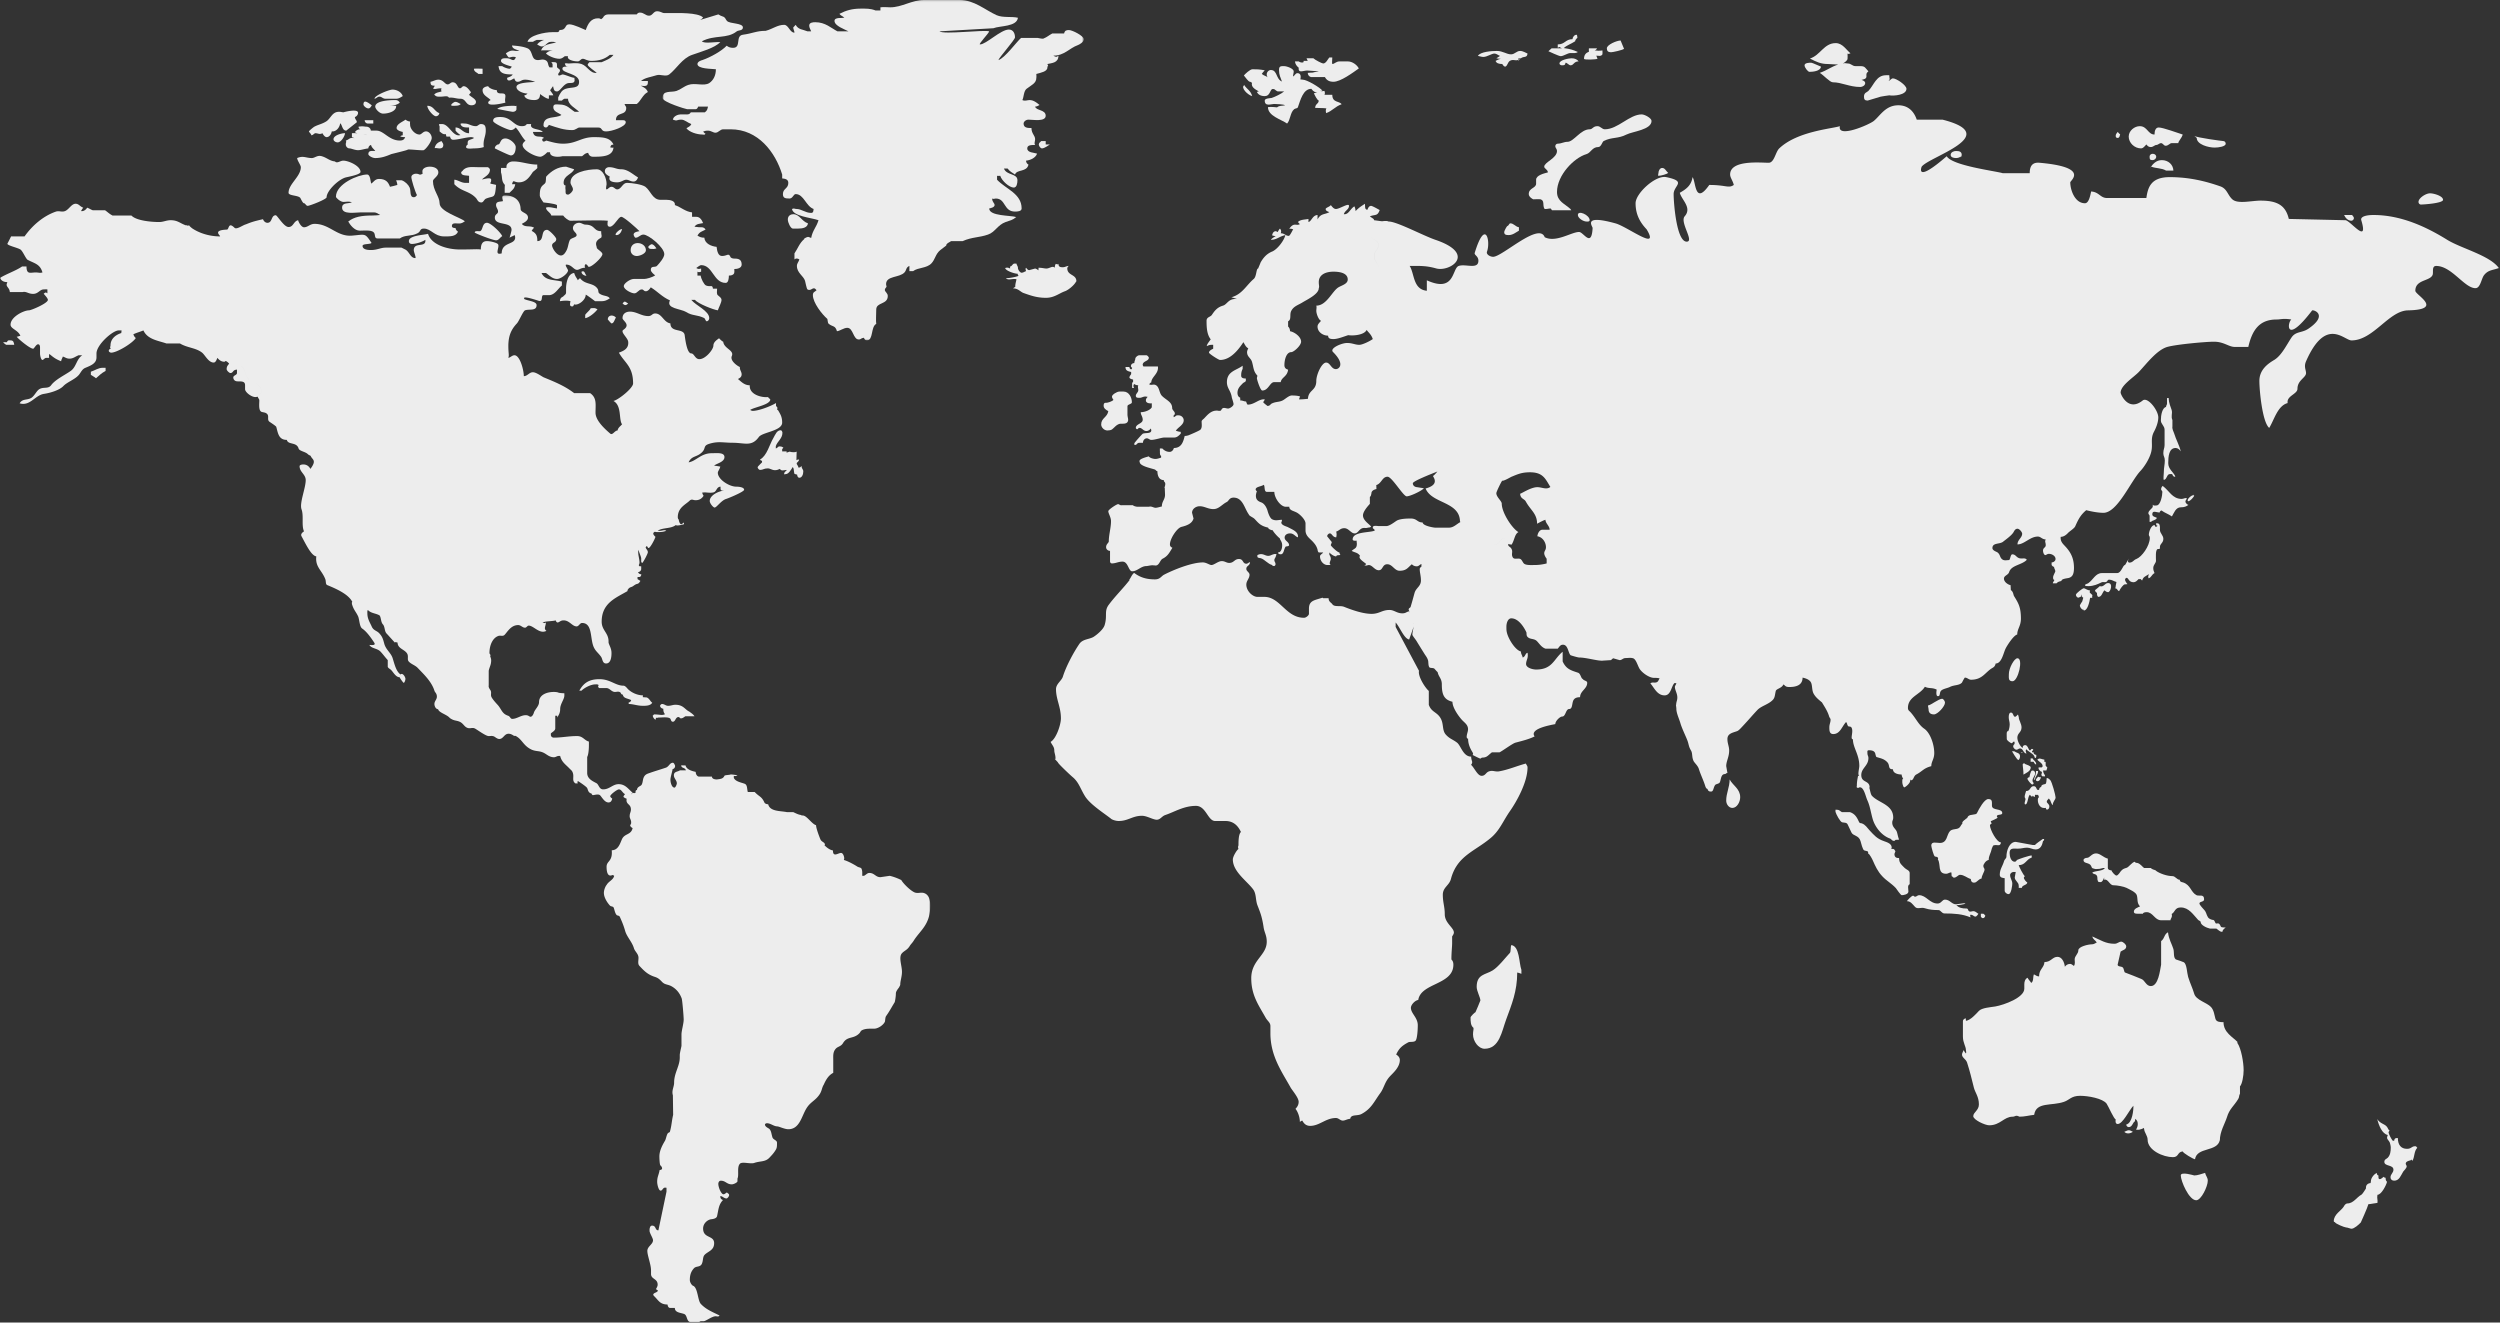 <svg width="1293" height="684" viewBox="0 0 1293 684" xmlns="http://www.w3.org/2000/svg" xmlns:xlink="http://www.w3.org/1999/xlink"><rect x="0" y="0" width="1293" height="684" fill="#333333" stroke="none"/><title>map</title><defs><path id="a" d="M0 583h481.13V.169H0V583z"/><path id="c" d="M218.52.118H.683v176.043H218.52V.118z"/></defs><g fill="none" fill-rule="evenodd"><path d="M781.648 488.795c-.511 1.08-.115 3.374-.752 4.048-2.041 2.157-5.977 7.29-8.897 9.056-3.683 2.298-8.264 1.888-8.264 8.505 0 2.165 1.919 5.544 1.919 7.03 0 .26-2.536 6.07-2.536 6.07-.261 0-2.548 2.177-2.548 2.712 0 2.03 0 4.19 1.521 5.406.126.943-.251 1.628-.251 3.38 0 3.504 2.788 7.412 5.97 7.412 7.744 0 8.896-9.032 11.174-15.121 2.8-7.696 5.716-14.467 5.716-24.31.247 0 1.519.4 2.165.672v-2.03c-1.269-3.511-.894-12.29-5.217-12.83M892.794 414.075c0 1.897 1.394 3.785 3.184 3.785 2.398 0 4.05-3.097 4.05-5.538 0-4.314-3.682-5.95-5.463-9.18 0 4.052-1.771 7.022-1.771 10.933M987.03 461.097c0-1.355-.629-3.238.654-3.78v-5.82c0-1.352-1.794-1.754-2.555-2.555-1.395-1.49-2.926-2.29-2.926-5.135-1.397 0-2.405-.405-2.405-2.161l.506-1.352c-.259-.543-.65-1.222-1.145-1.222h-1.004c0-.14.236-.544.236-.66 0-2.035-2.154-2.711-4.059-3.39-3.564-1.224-4.957-2.964-7.37-5.537-1.26-1.357-2.16-2.977-4.059-3.647-.509-.132-1.148 0-1.386-.68-1.026-2.154-1.92-4.181-4.707-5.126h-4.186c-1.029-.551-1.277-1.228-2.545-1.228h-.766v1.088c.378 1.357 2.411 5.137 3.43 5.41 1.143.253 2.414 0 2.915 1.206.775 1.62 1.152 2.438 1.91 4.055.888 1.888 3.81 1.355 4.7 4.46.251 1.09 1.136 4.309 1.782 4.728.364.275 1.901.41 2.027.686.256.406 0 1.209.385 1.209.38 0 1.9 2.688 2.15 3.374 1.404 3.105 2.421 5.538 4.958 8.236 2.281 2.432 4.585 3.513 6.98 6.083.13.124 2.423 3.648 3.047 3.648.895 0 3.432-.401 3.432-1.89M998.854 437.322c0 .664 1.272 5.525 1.896 5.666.646.133 1.396.133 1.652.818 0 .131-.127.535-.127.677 1.657 2.7-.384 7.432 4.323 7.432 1.021 0 1.65-.825 2.673-.68.11.532 0 2.021.247 2.021.377 0 .628.675 1.01.675 1.531 0 2.16-1.477 3.174-1.477 2.161 0 3.564 1.604 5.595 2.164 0 .811.376 1.888 1.638 1.888 1.661 0 1.915-1.623 3.95-2.168 0-1.495 1.521-3.497 1.521-4.595 0-.67-.626-.942-.626-1.878 0-.818 1.257-2.845 2.786-3.116 0-2.293 1.024-3.104 1.662-6.08l.623-1.347c.384-.14.904-.269 1.277-.269 1.382 0 2.408.661 2.792-1.357-2.28 0-5.714-6.75-5.714-8.782 0-.406.5-.817.886-.944-.129-.416-.387-.812-.502-1.223 0 0 3.432-1.478 3.68-1.889-.248 0-.507-.4-.507-.678 0-1.204 2.806-.402 2.806-1.623 0-2.697-5.34-1.076-5.34-3.91 0-2.023.242-3.375-1.916-3.375-2.029 0-4.826 5.131-5.845 7.285-.497 1.088-3.424.42-4.565 1.623-.258.277-.384.957-.778 1.09-.614.26-.492.54-1.262.947 0 0-1.379 1.086-.879 1.621-1.026 1.076-1.026 2.433-2.925 2.836-1.392.272-2.679.272-3.56 1.205-1.772 1.905-1.27 6.091-5.202 6.091-1.772 0-4.443-.947-4.443 1.352M1043.541 438.932c2.163 0 3.06-.52 4.845-.52 1.642 0 2.791.92 4.444.92 2.541 0 3.426-2.279 3.808-4.309.387 0 .506-.67.633-1.086h-.759c-1.542 1.086-3.3 2.3-4.061 3.116h-1.024l-8.885-1.632c-3.299 0-4.82 4.478-4.82 7.7 0 .816-1.021 1.486-1.148 2.04-.89 3.101-2.286 4.324-2.286 7.287 0 1.62 1.762 1.62 2.533 1.752v6.486c0 .81 1.017 1.751 2.024 1.751 1.419 0 1.915-4.727 1.915-5.39 0-1.763-1.128-2.7-1.128-4.462 0-.95 1.008-1.624 1.904-1.624.365 0 .631.135 1.006 0l-.51 2.842c0 1.747 2.036 2.427 2.036 4.177 0 .403.126.82 0 1.222h1.636c0-1.492 2.802-1.343 2.802-2.833-.509-.139-1.77-1.62-1.77-2.438 0-.276.385-.529.502-.804-.75-.41-3.17-5.262-3.17-5.674 3.547 0 3.805-2.97 6.731-3.916v-1.08c-.771-.14-7.498 2.026-7.628 2.418l.269-.542c-.513.687-.642 1.36-1.408 1.36-1.907 0-2.665-2.572-2.665-4.587 0-2.695 2.028-2.174 4.174-2.174M1019.17 473.111c1.529 0 1.403.95 2.668.95.258 0 1.148-.95 1.388-1.483-.886-.394-.886-.808-2.024-1.233-1.137-.397-2.158.7-3.04-.25-.258-.263-.258-1.215-1.037-1.215-2.28 0-3.927-.293-5.315-1.758.249.121 4.572-.27 4.702-.944h-1.02l-3.813.532c-2.298 0-3.181-2.432-5.723-2.432-1.514 0-1.892 2.026-3.81 2.026-4.183 0-5.84-4.317-9.651-4.317-.766 0-1.268.813-2.03.813-.377 0-.637-.549-1.02-.549-.762 0-3.043 2.44-3.174 2.841 1.905 0 2.936 1.618 4.194 2.968 1.264 1.366 3.175 0 5.07.693 2.555.794 4.59.936 6.995.936 1.265 0 1.66 1.753 3.179 1.753 4.958 0 9.276.265 13.46 2.032-.125-.414-.38-1.363 0-1.363M1025.644 472.578h-1.148v1.36c0 .403.64.94 1.026.94.628 0 1.14-.537 1.279-1.351-.507-.266-.507-.95-1.157-.95M1136.024 462.987c-3.046-1.621-2.922-5.271-6.991-6.618-.63-.135-1.652-.266-1.652-1.35-1.516 0-2.28-1.892-3.803-1.892-2.832 0-6.723-1.392-8.632-2.836v-.146c-.061-.02-.17-.048-.256-.074-.126-.107-.275-.217-.38-.328l.285.3c-.64-.176-1.667-.544-2.198-1.101h-3.441c-.746-.415-1.761-2.033-3.295-2.565-.38-.147-1.394 0-1.51-.685-1.52.269-3.054 2.7-4.198 3.11-1.778.549-2.034.683-3.042 1.756-.255.273-1.41 2.285-2.284 2.285-.775 0-2.547-2.135-2.547-2.698-1.143 0-1.907-.53-1.907-1.203v-4.863c-2.29-.545-3.95-2.701-6.103-2.701-2.285 0-3.171 2.298-4.694 2.298-.766 0-1.784.403-1.784 1.199 0 1.905 3.055 1.086 3.943 2.99.119.397.386 1.077.77 1.208.624.133 1.134.412 1.765.412 1.4 0 2.289-.134 3.679-.543h.895c-.895 1.616-4.696 1.346-6.475 2.293.253 1.08 1.648.532 2.283 1.608.633 1.088 0 1.634.633 2.988.126.403.89.403 1.274.403 1.014 0 1.525-1.351 1.907-2.43v1.215c2.025-.68 2.804 2.83 4.705 2.83 2.027 0 5.457.678 6.855 1.353 1.27.683 4.834 2.164 5.322 3.785.644 2.025-.12 3.925 1.672 5.809-.771.408-3.184 1.085-3.184 2.699 0 1.083 1.14 1.083 2.025 1.083h2.682c0-.674 1.39-.807 1.898-.807 3.295 0 4.185 4.192 7.484 4.192h4.84c0-.958 1.135-1.488.63-3.256 1.786-.936 1.522-3.368 4.7-3.368 4.202 0 6.477 3.772 9.019 6.48.25.273 1.266.523 1.266 1.09 0 1.478 2.92 2.959 4.829 3.365h3.308c.253.275 2.155 1.627 2.408 1.627h.753c0-.945.892-1.627 1.659-2.167-.366-.134-2.292.134-2.527-.53-.268-.544-.517-1.362-1.278-1.626-.504-.13-1.257.41-1.517-.261-.262-.551-.644-1.498-1.024-1.498-.896 0-2.415-.677-2.788-1.344-1.023-1.62-.768-2.571-2.038-3.927-.246-.268-2.418-2.558-2.418-3.244 0-1.212 2.418-.664 2.418-2.155 0-2.98-2.666-1.484-3.941-2.162M1134.876 607.942c-.12 0-6.976-2.162-6.976 0 0 2.844 4.197 12.83 7.99 12.83 2.557 0 5.977-7.144 5.977-10.12 0-1.627-1.013-2.42-1.401-4.043-1.79.53-3.936 1.333-5.59 1.333M1098.684 585.381c1.141 1.218 3.048.951 4.445 0-1.79-.947-2.032-1.214-4.445 0" fill="#EDEDED"/><path d="M1157.238 538.912c-2.411-2.569-7.238-4.87-7.238-10.26-1.654 0-3.683 0-4.191-1.764-.522-1.889-.771-4.456-2.29-6.077-2.153-2.297-7.63-3.516-8.643-6.756-1.014-3.389-2.03-5.123-3.165-8.778-.64-2.179-.64-6.484-2.17-7.567-.502-.267-2.917-1.089-4.19-1.488-1.4-1.086-.761-3.518-1.27-5.396-.77-2.584-2.412-5.009-2.79-8.665-2.162 1.223-1.537 2.98-3.56 4.597v12.177c-.62 3.083-1.404 11.07-5.334 11.07-2.415 0-3.046-2.976-4.824-3.656-3.17-1.345-5.076-2.029-8.515-3.366-.497-.132-.497-2.174-1.263-2.704-.746-.54-2.551-.276-2.551-1.344l1.537-6.766c1.014-.809 2.906-.936 2.906-2.699 0-1.088-1.774-2.446-2.527-2.446-1.396 0-1.916 1.092-3.563 1.092-4.567 0-7.111-1.9-11.428-3.782.258 1.483 1.512 1.882 2.283 3.107-.378.121-1.388.941-2.283.941-2.166 0-7.244 1.218-7.244 3.104 0 1.901-1.902 2.858-1.902 4.736 0 1.221.379 2.162-.378 3.366-.257-.124-1.274-1.067-1.9-1.067-1.153 0-2.161.532-2.795 1.482-.265-2.428-1.544-5.13-3.815-5.13-2.67 0-3.308 2.702-6.727 2.702-.266 3.108-2.795 3.643-2.795 7.43-1.03 0-1.656-.54-2.666-1.08-.647 1.488 0 3.505-1.402 4.448-.517-.943-1.267-1.482-1.916-2.69-1.261.666-1.651 2.007-1.651 3.375v2.288c0 4.602-10.397 8.378-14.982 9.196-2.41.398-6.992.67-8.508 2.3-1.392 1.468-4.327 4.85-6.722 5.13 0-.412 0-.952-.143-1.355-.513.271-1.4.54-1.4 1.63v7.821c0 3.374 1.543 5.005 1.543 7.032 0 .674.359 1.215 0 1.752-.384-.405-.907-1.078-1.15-1.752-.392.674-.516 1.215-.771 1.752-.62 2.03 1.92 2.71 2.542 4.74 1.657 5.265 2.04 7.161 3.548 13.107.655 2.422 2.553 4.591 2.553 8.508 0 3.11-2.915 4.051-2.915 6.078 0 1.888 6.095 4.72 8.252 4.72 5.71 0 7.614-4.447 12.065-4.447 1.52 0 1.52-1.085 3.556 0 2.792 0 4.958-.69 7.62-.96 1.01-6.883 9.014-4.453 15.488-6.752 2.805-.94 3.692-3.093 8.259-3.093 4.19 0 11.689 1.336 13.723 4.05 1.01 1.49 3.817 8.105 4.7 8.105 0 0-.51 2.43 1.008 2.43 2.669 0 5.853-7.02 8.144-9.465.113 2.03-.52 9.054-3.701 9.74 0 .677.644 1.338 1.283 1.338 1.898 0 2.036-2.422 3.182-2.97 0-.414.25-.936.25-1.342.506.534 1.263 1.07 1.263 2.7 0 1.357-.517 2.15-.894 2.964h1.523c1.024-.259 1.659-.409 2.533-.939 0 .125.136.68.136.68.13 1.748 1.787 3.37 1.787 5.395 0 5.541 8.123 9.046 13.076 9.046 3.18 0 2.179-2.694 5.083-2.97.13.82 5.335 3.911 6.345 4.062 1.016-6.495 11.433-3.645 12.839-9.865v.262c0-4.728 2.673-8.907 3.683-12.16 1.277-4.314 3.562-5.669 5.85-9.452.633-1.072.25-1.609.884-2.695v-3.783c1.139-1.222 1.894-5.41 1.894-8.376 0-4.054-1.27-11.367-3.301-14.195l.135-.4zM1232.937 608.627c-.628.27-1.266 1.212-2.155 1.212-.766 0-.642-.943-.642-1.897-.384 0-.888-.407-.888-1.333-1.144.531-3.042 2.416-3.042 4.448 0 .272-.131.537-.131.812-1.005.132-1.781.401-2.284 1.486-.134.398-.134 1.345-.134 1.345s-1.79 2.978-2.404 3.242c-2.16 1.082-4.063 4.467-7.122 4.467-.887 0-1.526.811-2.027 1.755-1.273 2.013-5.078 3.913-5.078 7.427 0 .271.382.537.633.537 0 .672 4.946 2.702 5.716 2.702.756 0 2.276.675 2.79.675 1.402 0 3.685-2.02 4.839-3.236 0 0 3.544-7.828 3.928-9.465 1.012 0 4.072-.673 4.684-.673.267-1.623-.368-2.15 0-4.189 2.05 0 4.578-4.998 4.967-6.756-.504-.266-.75-.949-.75-2.034-.401 0-.77-.127-.9-.525M1249.196 592.821c-2.045 0-1.9 1.354-4.316 1.354-3.046 0-4.705-2.028-4.705-5.55h-.755c-.64 0-1.14.541-1.14 1.35h-.764c-.647-.669-2.17-3.643-2.17-4.312 0-.409.385-.537.522-.959-.759-.4-.759-1.34-1.54-2.15-1.26-1.36-3.426-1.487-4.82-3.78.766 3.236 2.53 7.695 5.463 8.238-.129.401-.384.943-.384 1.345 0 1.082 1.008 1.491 1.4 2.567v-.084c.191.693.516 1.804.516 2.645 0 2.03-.259 3.924-1.532 5.271-.643.678-1.787.812-1.787 2.17 0 2.43 4.704 1.343 4.704 4.051 0 1.628-1.516 2.295-1.516 3.92 0 1.085.76 1.755 1.907 1.755 2.66 0 3.422-2.71 4.691-4.738.25-.4 1.777-1.743 1.777-2.692 0-.404-.506-.953-.506-1.345 0-1.086 1.27-1.483 2.54-1.768.121 0 .241-.4.37-.4l.533.685c1.261-2.036.744-4.879 2.531-6.756-.249-.417-.64-.817-1.019-.817M1058.55 402.382c-.113.347-.027 1.989-.386 2.814-.36.694-2.429.189-2.472 1.829-.689.099-1.05.695-1.069 1.518-.23-.008-.448-.018-.692-.018-.808-.025-.546-1.898-2.047-1.91-2.084-.055-1.559 2.56-3.99 2.506-.25 1.174-.722 1.86-.737 3.03-.01.365.45.835.434 1.182 0 .48-.968 2.702-.048 2.71 1.286.015 1.116-3.847 2.291-5.008 0 0 .803.957 1.142 1.08.115-.12.36-.586.36-.586.222.24.457.597 1.151.602-.1-.351.018-.703.025-1.053l1.61.046c.114.346.338.817.445 1.179-.349.215-.582.578-.599 1.387-.037 2.248 1.322 4.138 2.946 4.17.343.005.795.124 1.155-.081-.003.334.221.952.572.952.813.008 1.29-.693 1.294-1.632.016-1.293-1.356-1.67-1.344-2.498.006-.695.587-.922 1.073-1.628.226.36.558.6.664.956l-.059-.286c.192.66 1.013 2.669 1.411 2.779.04-1.994 1.441-2.67 1.471-3.97.004-1.05-1.853-8.024-2.755-8.993-.46-.464-1.03-1.066-1.846-1.077M1037.91 382.259c-.018.699 2.049 2.135 2.513 2.15.35.006.585-.462.833-.8l.681.007-.014 1.173c-.231.242-.703.577-.71 1.282-.022.6.896 1.663 1.697 1.683.703.016 1.178-.68 1.869-.672 1.627.024 1.693 2.61 3.32 2.649-.328-.956-.673-1.44-.079-2.24.675 1.063 3.441 2.173 4.11 3.606.117.347.219.939.572.955.226.005.463-.468.468-.704 0-.352.013-.58.013-.936-.797-.014-1.5-.495-1.48-1.443-.228.112-.805.22-.805-.004.01-.61.581-.698.712-1.407-.224-.004-.45-.248-.682-.248-.473 0-.603.814-1.056.795-.707-.004-1.009-2.704-2.399-2.74-.687-.012-1.277.445-1.281.915-.007.116-.007.478-.018.578-1.261-.608-2.83-3.578-2.798-5.338.027-2.455 2.117-2.642 2.165-5.242.031-1.997-1.453-3.782-1.419-5.312.007-.23-.229-.602-.229-.825.014-.126-.212-.491-.212-.588-.459.214-.832 1.148-1.523 1.142-1.04-.024-.779-2.131-2.059-2.161-.928-.003-1.175 1.159-1.179 2.33-.043 1.409.522 2.368.5 3.777-.014 1.062-.274 2.699-.75 3.508-1.151-.255-.733 2.218-.76 4.11M1057.314 392.845c-.918-.027-1.607-.508-2.535-.527-.348 0-.692.347-1.047.444.2.959 2.762 1.819 2.721 3.462 0 .25-.364.693-.583.693-.127 0-.933-.01-1.518-.021l-.01.707c.118.344.913 1.556 1.725 1.562l-.02.702c-.47.687-.256 1.641.555 1.661.34 0 .696.013 1.038.013l.01-.707c-.454-.242-.905-1.427-.993-2.363l1.731.019c.117-.465.354-.809.494-1.51-.128 0-.904-1.082-.904-1.082s.122-1.174.018-1.867c-.232-.016-.463-.016-.695-.016.126-.356.013-.82.013-1.17M1047.36 395.143c-.15-.178-.33-.381-.495-.39-.233 0-.719.326-.719.568-.01 1.074.425 3.309.387 5.31 1.044-.685 3.746-1.693 3.764-3.701.014-.894-2.026-1.321-2.937-1.787M1050.856 398.594c-.583.11-1.214 3.038-1.23 3.38-.34 0-1.037.333-1.037.697-.018.82 2.04 3.094 2.502 3.101.217 0 .702-.349.702-.577.007-.712-.578-.486-.567-1.543.028-1.41 1.323-2.317 1.352-3.724.004-.7-.55-1.678-1.722-1.334" fill="#EDEDED"/><path d="M1051.947 403.205h.565c.038-1.767 1.56-2.32 1.591-4.439-.362 0-.714-.004-1.046-.004-.046 2.112-.746 3.047-1.11 4.443M1055.547 401.735c-.353.463-.924.213-1.48-.032-.38.707-1.085 1.043-1.092 1.737 0 .247.45.6.681.6 1.04.04 1.88-1 1.891-2.305M1053.113 395.226c.025-1.514-1.476-1.903-1.814-2.967l-1.035-.03c-.016.486-.016.94-.034 1.769.578.018 1.04-.09 1.63.034-.02.58 1.246 1.794 1.253 1.194M1043.873 393.068c.468 0 1.062-1.397.85-2.346-.334-1.417-1.6-1.208-2.98-2.172l-1.158-.012s2.595 4.512 3.288 4.53M1045.098 389.315c.222.239.915.143 1.155.029-.224-.233-.915-.14-1.155-.03M1043.44 340.452c-1.779 0-4.454 5.269-4.454 8.099 0 2.027-.389 3.79 1.903 3.79 2.92 0 5.712-11.89 2.551-11.89M1005.956 363.413c0-.798-.874-2.017-1.514-2.017-1.65 0-5.974 3.374-6.996 3.374-.63 0 0 1.22 0 2.035 0 1.75.888 2.688 2.81 2.688 1.89 0 5.7-4.19 5.7-6.08M1073.656 307.634c0 .67.641 1.482 1.268 1.482.386 0 .888-.55 1.525-.55-.25-.395 0-.808 0-1.212.124.678.257 1.49 1.016 1.762l-.505 1.881s-1.266 1.901-1.266 2.182c0 .536.755 2.143 1.771 2.143v-.807c0 .41 0 1.212.383 1.212 1.784 0 2.8-4.185 3.181-6.61.378.264.755 0 1.14 0-.248-.418 0-.946 0-1.359l-1.14-1.08c-.382 0-.13-.957-.13-1.353-1.524 0-2.29-1.078-3.307-1.078-.37 0-3.936 2.567-3.936 3.387M1085.352 308.7c1.65 0 1.907-2.158 3.04-3.374.381.134.896.949 1.898.949 1.274 0 2.804-4.726 0-4.726-1.77 0-2.15 2.3-4.316 1.608 0 .143-2.405 2.043-2.405 2.043 0 .659.247.935 1.012 1.47-.13.684.124 2.03.771 2.03" fill="#EDEDED"/><path d="M1099.057 292.221c-1.145 0-1.898 4.178-4.06 4.178h-7.876c-3.314 0-4.453 3.397-7.122 5.279-.487.269-1.64.538-1.64.952 0 .526.895.526 1.779.526 2.666 0 4.947-1.069 6.6-1.877 1.004-.555 1.783.123 2.797-.404.37-.15.508-1.08 1.276-1.08 1.523 0 2.284.808 3.816 1.212 0 .541-.391 1.483-.391 2.293 0 .401-.392 1.087 0 1.087.894 0 .761 1.065 1.777 1.334.643-1.334 2.162-3.505 3.044-3.505.382 0 .889 0 1.274-.129-.13 0-1.274-1.628-1.274-2.166 0-.4.382-1.077.768-1.077 1.144 0 1.028 2.298 3.676 2.298 1.02 0 1.78-.825 2.548-1.62h1.27c0 .274.392.668.635.668.506-1.885 1.654-2.024 3.428-3.236-.123.94-.633 1.075-.123 2.154 1.517-.526 1.517-1.882 3.057-2.71-.27-.806-.65-1.336-.65-2.565 0-1.738 1.408-2.559 1.408-3.784 0-1.482-.389-5.665.876-6.068.375-.139.77.137 1.16-.27v-.807c0-1.757 1.77-2.034 1.77-4.193 0-1.898-1.77-2.834-1.77-4.726 0-.94.12-1.747-.261-2.696-.13-.411-.63-.681-1.528-.681-.375 0-.133 1.226.257 1.226.131 0 .26.13.372.13-1.524 1.344-1.382-.41-1.634-.41-1.663 0-2.935 3.37-2.935 4.994 0 .678.5.678.5 1.623 0 4.325-4.309 10.002-6.974 10.952-1.52.543-1.777 1.877-3.693 1.877-.245 0-.633-.392-.633-.675 0-.543.273-1.072.633-1.488-.36.148-2.032 3.385-2.157 3.385M1113.417 262.094c-.253.944-2.287 1.896-2.287 3.382 0 .536.642.808.642 1.346v3.096h.737c1.026-1.076 2.058-.529 3.055-2.019-.49-.534-2.4-.534-2.4-1.887 0-2.29 2.153-.94 3.803-.94 0-.418.517-.954.884-1.082 2.178 1.486 3.44 1.751 5.46 3.106 1.022-1.62 1.92-4.718 4.584-4.718 1.898 0 2.793-.41 3.945-1.226-.51-.13-1.534-.942-1.534-1.752 0-.685.513-.943.764-1.633-.764-.526-1.657.276-2.664.276-4.953 0-6.48-4.323-9.905-6.75-.257.403-.777.811-.777 1.757 0 .535.653.798.653 1.347 0 1.755-.893 7.024-3.06 7.024-.372 0-.892.13-1.272 0l.265.269c-.396-.269-.647-.41-.893-.668v1.072zM1131.711 258.042c-.264.408-.377 1.204 0 1.204 1.135 0 2.664-2.005 3.164-2.833l-.426-.355c-.996.121-2.257 1.226-2.738 1.984" fill="#EDEDED"/><path d="M1134.244 255.886l.205.172c.061-.01.123-.05.177-.05l-.382-.122zM1123.196 212.103c-.506-1.752-1.527-3.51-1.527-6.209h-.882v2.846c0 .67-.515.941-.515 1.745-1.894.401-2.675 4.053-2.675 6.892 0 2.024 1.925 2.834 1.925 4.868v7.975c0 1.62-.65 2.154-.65 4.188 0 1.616.772 1.874.772 3.78 0 2.024-.515 3.637-.515 6.081 0 .661-.37 3.913 0 3.913 1.532 0 1.532-2.983 3.053-2.983h1.262c.134.548.769 1.494 1.273 1.367.133 0 .388-.14.388-.14-1.023-2.308-3.692-3.784-3.692-6.894 0-3.508.393-7.838 3.817-7.838 1.129 0 2.038.814 2.669 1.771-.757-3.245-2.418-5.957-3.437-9.33-.25-.807-1.142-2.307-.884-3.647v-3.245c-.888-1.9.122-3.247-.382-5.14M792.96 103.083s3.42-.135 3.81 0c2.147.673 1.017 2.842 1.907 4.73.24.677 2.283 0 3.166 0 .386 0 .637.82.884.95h9.92c-.123-.263-.27-.452-.416-.66-2.812-2.679-6.954-3.904-6.954-8.802 0-8.642 8.766-17.696 15.244-19.586 2.281-.676 2.918-3.66 6.095-3.66 1.523 0 2.036-2.7 2.8-3.102 4.184-2.162 7.35-1.078 11.806-3.366 3.18-1.62 12.952-2.436 12.952-7.038 0-1.479-3.558-3.377-5.08-3.377-6.349 0-12.328 7.704-19.059 7.704-1.519 0-2.28-1.623-3.804-1.623-2.419 0-2.419 1.623-4.058 1.623-4.702 0-8.26 6.478-11.434 6.478-1.912 0-3.174.954-5.073.954-.895 0-1.272.806-1.272 1.36 0 .802.883 1.341.883 2.424 0 3.787-6.6 5.804-6.6 8.103 0 1.082 1.776 1.356 1.898 2.972-2.033.542-6.096 1.492-6.096 3.792v2.017c0 2.431-3.806 2.165-3.806 5.406 0 1.62 2.287 2.701 2.287 2.701" fill="#EDEDED"/><path d="M812.136 107.95c.033.045.066.107.096.154.133.13.288.247.413.387l-.509-.541z" fill="#EDEDED"/><path d="M964.839 394.12c.183-.202.348-.435.348-.702 0-.44-.299-1.747-.698-3.203.406 1.456.702 2.765.702 3.204 0 .278-.165.5-.352.701m-2.31 4.918c.48-1.275.905-2.485 1.641-4.14-.734 1.657-1.161 2.875-1.641 4.14m-2.295-17.114c0-.409.122-.809.122-1.222v.037c-.007.405-.122.785-.122 1.185 0 1.494 1.401 2.166 2.285 3.11-.891-.944-2.285-1.612-2.285-3.11m1.401 19.33h-.003a36.61 36.61 0 0 1 .003 0M789.146 259.388c2.408 4.451 5.834 6.218 5.834 11.488 1.024-.538 3.441-1.882 4.322-2.035.136 2.035 2.159 3.121 2.159 5.143h-3.796c-1.151 0-2.29 1.342-2.549 3.38 2.671.39 4.451 3.103 4.451 5.662 0 1.501-.89 1.904-.89 3.113 0 1.215 1.139 2.697 1.254 2.844v2.42c-1.51.418-3.803.817-5.966.817-1.638 0-4.819.264-5.836-.817-.759-.796-1.013-2.15-2.158-2.425-1.406-.274-3.051.54-3.684-.946-.754-1.619.376-2.713-.639-4.323-.624-1.086-1.654-.938-1.654-2.298 0-.266-.124-.543 0-.81-.499-.532-.499-1.63-.89-2.432-.87.148-.758 0-1.768.414-1.907.67-1.782 3.1-4.569 3.1h-.002c2.789-.004 2.664-2.43 4.562-3.1 1.019-.414.904-.266 1.777-.414.391.802.391 1.9.896 2.431-.13.268 0 .545 0 .811l1.784.272c1.52-2.172 1.52-5.404 3.545-6.479-3.415-2.03-8.623-10.134-8.623-14.735 0-1.355-2.804-3.382-2.804-5.41 0-.663 2.406-5.665 3.055-6.474.628.406 4.444-1.893 4.827-2.027 3.292-1.35 5.332-2.296 9.519-2.296 6.867 0 7.999 3.516 10.546 7.57-1.918 1.62-4.44.124-6.733.124-3.435 0-8.501 3.528-8.897 3.375.131 2.71 2.16 2.568 2.927 4.057m-57.843 63.148c-.009-.113-.035-.216-.053-.325l.066.161c-.007.051-.013.11-.013.164m-20.659-190.134c0-2.3 2.297-3.378 2.297-5.677 0-2.97-4.45-2.837-4.45-5.403 0 2.566 4.459 2.433 4.459 5.403 0 2.3-2.294 3.377-2.294 5.677 0 2.561 2.537 4.05 2.537 6.747 0-2.697-2.549-4.186-2.549-6.747m555.06-8.374c-10.033-6.22-23.366-12.834-38.102-12.834-4.054 0-6.887.9-6.347 2.691 3.925 13.118-5.851-.128-8.275 0l-29.202-.66c-1.654-7.032-5.974-9.47-14.602-9.47-4.711 0-11.809 1.896-14.608-.672-2.534-2.296-2.669-5.544-6.359-6.76-7.744-2.695-16.112-4.717-26.038-4.717-9.909 0-11.294 5.528-12.071 10.803h-20.311c-3.559 0-4.058-3.109-8.254-3.38-.398 1.897-1.143 6.083-3.177 6.083-5.335 0-7.613-7.023-7.613-10.807 0-.949 10.248-7.829-15.885-10.132-3.286-.305-5.087 1.21-5.087 5.393h-13.967c-4.187-1.209-26.171-3.917-28.96-8.776-16.67 14.465-12.955 5.408-12.955 5.408 3.932-5.263 42.326-16.279 10.799-24.322h-13.349c-1.262-3.778-4.054-7.43-9.512-7.43-6.609 0-9.278 5.267-12.706 8.107-2.535 2.03-18.956 9.056-17.528 2.697-4.187 1.354-22.072 2.651-31.364 11.494-1.959 1.85-2.549 7.43-5.471 7.43-4.187 0-19.937-1.625-19.937 6.082 0 1.614 1.412 3.23 1.896 5.4-2.791 1.883-3.794 0-12.69 0-7.536 10.737-6.856-1.625-8.637-4.05-.65 4.314-3.296 6.208-6.605 8.098 1.015 3.791 6.429 7.72 2.531 12.166-2.671 3.06 5.175 13.11 1.04 13.11-5.333 0-6.756-20.413-6.756-24.599 0-4.597 7.072-6.475-3.804-8.775-5.472-1.157-15.878 8.374-15.878 13.506 0 6.215 2.664 10.272 5.721 13.508 7.062 11.761-9.827-1.363-16.114-3.098-17.395-4.795-11.788 1.487-11.827 2.424-.562 10.407-4.711 2.026-6.998 2.026-3.936 0-11.988 5.682-17.785 2.702-2.913-7.964-21.96 10.136-26.658 10.136-1.525 0-3.733-1.19-3.173-2.708 1.962-5.457-.879-17.286-6.359.676-.356 1.156 1.901 1.624 1.901 4.048 0 4.738-6.6 1.49-10.157 2.704-3.557 1.225-1.822 14.13-16.511 7.441v5.405c-7.24-.688-6.348-8.924-8.892-12.846 5.463 0 8.446-.179 13.73 1.295 7.054 1.97 21.272-7.429-.396-14.797-6.207-2.114-19.942-9.459-24.129-9.459-.382 0-.511-.539-3.432-.137-.393-.002-3.053-.402-4.197-.547 0-.804-.88-.93-2.153-2.015 2.922-1.087 3.932 0 5.08-3.243-1.015-.552-3.807-2.16-4.438-2.16-1.019 0-1.532.941-1.914 2.022-1.401-.143-1.145-1.354-1.27-3.112-2.031 1.347-3.033 1.89-4.826 3.781-.129-.812-.129-1.483-.636-2.434-2.166 1.227-2.921 4.328-5.461 4.06.517-1.883 2.675-2.438 2.675-4.318 0-1.762-4.824 1.61-6.742 1.61-1.137 0-1.899-1.078-2.667-2.023-.38.806-2.655 1.355-2.655 2.022 0 .95.888 1.221 1.902 1.627-2.299 1.35-4.453.544-6.103 3.787v-2.295c-2.659.133-3.052 3.238-4.7 3.637v-1.607c-1.912.393-4.183.265-5.452 1.607.499.553.375.404 1 1.088-.885.535-1.64.265-2.537.265-1.272 0-2.275 1.087-2.917 2.168 1.138-.134 1.138 0 2.034.268-.254.136-1.661 3.372-2.299 3.372-1.627 0-2.148-1.349-4.176-1.349.374-.94.252-1.626-.388-2.425-.382.402-.759.942-1.144 1.747-.377 0-.626-.394-1.016-.394-1.001 0-1.654.801-1.905 2.154 0 0 1.274.406 1.905.406-.502.271-1.905.944-2.549 1.897 3.059 0 4.327-1.76 7.5-2.44-.633 2.837-4.194 7.436-6.856 8.514-2.658 1.08-4.44 2.971-5.971 5.675 0 .131-1.271 3.102-1.271 3.102-1.013 0-.764 4.188-2.284 5.402-3.812 3.253-5.97 7.971-11.557 9.462 1.143.274 1.651.543 3.051.948-4.573-.546-5.073 2.707-7.365 3.376-2.797.803-4.2 2.435-5.722 4.73-.762 1.221-2.785 1.084-2.785 3.11 0 3.781.242 7.163 2.153 9.597-.636.938-2.036 2.561-2.036 3.498 1.529-.664 1.529-.664 3.309-.664v2.018c-.507.276-2.17.953-2.17 2.033 0 .532 4.96 3.782 5.723 3.782 5.334 0 9.406-5.128 12.065-9.189.832 1.267 1.153 2.4 2.542 3.2-.276.507-.637 1.278-.637 1.94 0 2.42 1.912 2.974 2.54 4.983.889 2.976.644 4.871 2.798 7.17 0 .403-.249.942-.249 1.364 0 .665 1.77 6.335 2.79 6.335 3.171 0 3.934-4.328 6.102-4.328h3.427c.374-2.56 3.426-2.827 3.817-6.477-.773-.147-1.912-.686-1.912-2.293 0-2.842 1.01-6.755 3.553-6.755 1.265 0 5.081-3.383 5.081-5.409 0-2.562-3.434-4.995-5.725-5.407 0-.945-.373-1.89-.997-2.418v-2.71c1.896-.95.624-3.514 1.641-5.404 1.265-2.425 3.552-2.976 5.716-4.32 2.662-1.628 8.51-4.329 8.51-7.434.382-.83 0-1.485 0-3.11 0-3.78 3.426-5.404 7.615-5.404 3.189 0 7.363.673 7.363 4.05 0 2.296-3.038 2.98-4.816 4.054-3.295 2.028-6.101 9.458-11.432 9.458.251.938 0 1.757 0 2.706 0 1.478 1.135 4.588 2.412 5.133-.376.67-1.779 1.617-1.779 2.981 0 2.83 2.8 4.71 5.468 4.71 0 1.495 1.146 1.764 2.784 1.764 2.161 0 5.081-1.21 7.625-2.025 2.413.401 8.259 0 9.524-2.708 1.022 1.491 2.296 2.172 3.175 4.733-1.521 1.081-5.331 2.977-6.976 2.977-2.169 0-3.568-.955-6.351-.955-2.798 0-9.19 2.744-7.241 4.675 6.413 6.374 3.051 8.841 1.515 8.841-2.534 0-2.909-3.383-5.082-3.383-2.281 0-5.085 6.215-5.085 9.461 0 5.268-4.067 4.552-4.316 9.278-1.473.156-3.026.31-4.569.31 0-.262.256-.952.511-1.482-.888-.406-2.671-.543-4.32-.543-1.533 0-3.555 2.024-4.705 2.56-1.89.954-3.552.548-5.704 1.64-.642.266-.772 1.203-2.16 1.203 0 0-2.157-1.62-2.157-1.889 0-.406.626-.809.754-1.49-2.917-.395-5.333 2.707-8.765 2.707-.376 0-.629-.948-.887-1.623-1.142 0-1.649-.549-3.058-.549.143-.395 0-.664 0-1.486-.752-.129-1.387-1.073-1.387-2.414 0-2.438 1.53-3.656 2.796-5 .382-.413 1.528-.686 1.528-1.352v-1.08c-1.021 0-2.417-.128-2.417-1.492 0-1.348.129-2.157.763-3.506v-1.627c-3.184 2.432-8.135 2.834-8.135 8.504 0 3.247 2.033 4.325 2.547 7.967 0 .14.885 2.71.885 3.393 0 1.075-2.035 2.292-2.798 2.292-1.143 0-2.283-.814-3.173.14-.256.268-.639 1.346-1.017.936-.885.41-.122 0-1.775 0-2.914 0-4.702 2.17-6.476 4.053-.136.143-1.274.951-1.274 1.49 0 1.617.385 3.244-.638 4.327-.504.538-5.579 2.696-6.34 2.96-.637.144-1.024.277-1.781.277-.771 3.24-1.774 6.217-5.593 6.217-.251 1.078-1.137 2.016-2.161 2.016-1.521 0-2.791-.662-3.808-1.753h-1.275v1.091c.136.406-.247 2.431.641 2.705v.938c-.505.135-1.909.678-2.914.678-1.03 0-3.052-.543-3.439-1.356-1.269.407-4.819 1.224-4.819 2.431 0 .137 0 .537.123.537 0 2.033 5.593 3.111 7.62 3.791.633.128.763.814 1.52.948 0 2.16.762 4.581 3.303 4.581 0 1.09.764.818.764 2.042 0 .535-.254 1.484-.507 2.02l.245-.21c0 .814.131 3.178.131 3.728 0 2.564-1.642 3.36-1.642 6.081-.385 0-2.294.661-3.181.661-1.264 0-2.029-.939-3.557-.529h-6.096c-.629-.132-1.649-.275-2.16-.82h-5.711c-.758.271-1.405-.538-1.909-.538-.757 0-5.078 2.843-5.078 3.642 0 1.224 1.391 3.11 1.391 5.156 0 3.507-1.139 7.008-1.139 10.392 0 .938-1.391 1.352-1.391 3.096 0 1.09 1.011 1.893 2.033 1.893v5.405c0 .412.246 1.08 1.006 1.08 1.914 0 3.31-.932 5.464-.932 2.919 0 3.051 4.992 4.949 4.992 2.798 0 4.451-2.698 7.497-2.698.643 0 2.793-.672 3.941-.282v-.12c2.539.804 2.798-2.583 4.318-3.386 2.665-1.352 3.425-2.976 5.079-5.672-.633-.28-1.274-.683-1.274-1.756 0-2.967 3.685-8.505 5.971-9.048 2.673-.669 5.468-1.626 6.23-4.33l-.762-2.962c0-2.042 2.024-3.387 3.932-3.387 2.547 0 4.313 1.481 7.116 1.481 2.799 0 4.443-2.424 6.858-3.64 1.146-.55 1.279-2.3 3.556-2.3 4.829 0 5.591 5.54 7.868 8.647.261.946 2.166 1.481 3.062 2.43 2.154 2.3 3.039 3.521 6.98 4.457 0 .812 1.905 1.382 2.414 1.382.128.817 3.183 4.037 3.543 4.037.267 1.21 1.277 1.752 1.277 3.766 0 1.626-.62 3.653-2.152 3.653 0 .543.515.941 1.401.941 1.77 0 1.521-2.836 2.658-4.054 0 0 1.658 0 1.658-.672 0-1.755-2.288-2.152-2.288-3.913 0-1.344 1.265-2.169 2.786-2.169 2.047 0 2.804 1.765 4.085 2.024.368-2.834-2.678-3.909-5.222-5.262-.768-.394-3.817-1.079-3.295-2.714.242-.26.242-.656.242-1.076-1.902 0-3.172.697-5.077-.27-1.019-.53-1.908-2.689-2.407-4.587-.384-1.215-1.403-3.515-3.309-4.185-1.526-.554-2.668-1.35-2.668-3.387 0-.794.257-1.618.518-2.425-.261 0-.644-.545-.644-.809 0-1.484 2.794-1.484 4.195-2.432.753.82 0 3.65 1.657 3.65h3.81c0 3.105 3.161 7.702 5.959 7.702h1.783c0 1.886 2.034 2.018 3.814 2.972 1.774.941 4.574 3.771 4.574 5.67v3.523c0 2.823 2.02 4.054 3.559 5.667 1.145 1.21 2.144 2.44 2.659 4.317 0 .28.255 1.49.759 1.49h2.165c-.38.676-1.647 1.088-1.647 2.03 0 2.281 1.772 4.453 3.812 4.453h1.767c-1.272-.674 0-2.298 0-3.099 0-1.089-.377-1.495-.753-2.296v-1.089c.629.677 1.905 1.758 3.295 2.03h.255c.254-.94 1.519-.412 2.161-.813-.255-.276-.502-.814-.502-1.217-1.016 0-4.456-3.366-4.456-3.785 0-.4.389-.812.504-1.615l-2.395-2.973c0-.669.746-1.494 1.39-1.494 1.149 0 1.396 2.024 3.298 2.024.254-1.08.254-1.88 0-2.97 1.659-.536 2.161-1.749 4.197-1.749 2.277 0 3.426 2.695 5.33 2.695 1.647 0 2.034-1.75 3.684-2.562 1.147-.538 2.027 0 3.172-.409.642-.129 1.146 0 1.661-.543-.771-1.213-4.203-3.094-4.203-5.798 0-1.898 2.289-4.59 3.561-5.946v-3.516c.38-.803.321.291.804-1.904 0-1.356 1.361-2.013 2.631-2.282-.138-.679 0-1.343-.138-2.027 2.791-.812 3.053-4.324 5.852-4.324 2.287 0 8.122 10.136 9.9 10.136 1.785 0 7.882-2.847 8.889-4.198-.25 0-3.552-.54-3.552-.54-.504 0-2.157-.39-2.157-2.028 0-1.07 9.266-4.72 12.703-6.069 0 0-1.645 2.024-2.287 2.3.245.805 3.569 4.47-3.814 6.48 3.182 7.964 17.786 6.615 17.786 17.278l.504-.08c.048-.019.108-.03.147-.052-2.251 1.01-3.754 3.113-6.37 3.113h-7.231c-1.41-.129-6.354-1.065-6.354-2.686-2.927 0-2.789-2.04-6.228-2.04-2.16 0-5.719.134-7.364 1.217-1.403.942-3.686 2.695-5.215 2.695h-3.928c-.646 0-3.057-.532-3.057.685 0 .941.766.538 1.012 1.618-2.273 1.215-11.427.412-11.427 4.584 0 .828 1.27.687 2.16.687-.255.678 0 .678 0 1.624 0 2.56-1.392 2.3-2.655 3.648 1.765.943 3.161.806 4.303 2.564-1.266 1.35 2.408 3.385 3.175 4.19-.118.264-.631.68-1.01.8h1.394c2.418-1.21 3.692 2.438 6.105 2.438 2.276 0 1.765-3.1 4.44-3.1 2.672 0 3.679 3.366 6.348 3.366 3.688 0 4.325-1.753 6.35-3.367.506.543 1.272 1.073 2.546 1.073 1.013 0 1.399-.8 2.406-1.21v1.351c-.253.26-.88.54-.88 1.357 0 1.613.627 3.5.627 5.796 0 3.111-2.533 3.778-3.303 6.48-.753 2.712-1.134 4.201-2.027 7.172-.126.543-1.019.543-1.019 1.481l.696 1.78c-.151-.317-.309-.624-.432-.963-1.672.4-1.672 1.072-3.561 1.072-2.8 0-4.2-1.744-6.609-1.744-3.937 0-5.211 2.013-9.269 2.013-4.445 0-10.173-2.013-14.225-3.639-2.027-.815-4.956.27-6.097-1.365-.504-.804-1.913-1.208-1.913-3.095h-2.787l-.38-.265c-3.942 1.343-6.995 1.343-6.995 5.665v2.7c0 .672-1.39 2.027-2.54 2.027-9.391 0-12.315-10.809-20.563-10.809h-3.565c-2.421 0-5.723-2.978-5.723-6.342 0-2.04 1.656-3.107 1.656-5.13 0-1.22-1.656-1.762-1.656-2.979 0-1.763 1.785-1.48 1.911-3.51-.759.142-1.137.81-1.911.81-2.02 0-1.391-2.426-3.8-2.426-2.419 0-2.541 2.015-5.075 2.015-1.405 0-2.172-.935-3.814-.935-1.905 0-3.948 2.02-5.346 2.02-1.01 0-2.659-1.342-4.439-1.342-5.718 0-15.109 3.776-20.064 6.346-1.528.803-2.033 2.424-4.701 2.424-4.321 0-7.628-.946-10.8-3.376-1.271 1.078-1.527 2.307-2.542 3.646h.26c-3.179 4.18-7.499 8.383-10.803 12.835-2.535 3.384-.634 5.543-2.158 10.537-.632 2.17-3.808 4.866-5.715 6.085-2.287 1.358-5.587 1.082-7.36 3.643-3.052 4.468-6.864 11.62-8.512 16.887-.633 2.158-3.562 3.79-3.562 6.5 0 5.384 2.537 9.176 2.537 15.128 0 3.376-2.537 10.67-5.332 12.158.893 1.874 1.905 2.556 1.905 4.454 0 1.21.644 2.282.644 4.323h-.392c.638.82 1.023 1.075 1.656 1.886 0 .541 6.731 6.884 7.625 7.57 3.172 2.696 3.933 5.941 6.343 9.854 2.672 4.32 10.032 8.914 13.597 11.761.514.408 2.282 1.07 3.805 1.07 4.955 0 7.121-2.696 12.072-2.696 2.53 0 5.715 2.034 7.623 2.034 1.903 0 2.537-1.769 4.442-2.433 4.834-1.625 9.535-4.724 15.87-4.724 5.216 0 6.103 7.82 9.916 7.82h5.338c4.304 0 6.605 2.708 7.998 5.68-1.275 1.082-1.275 5.128-1.275 6.761 0 .527-.506.807 0 2.02-.889.54-2.918 3.923-2.918 5.41 0 6.347 7.236 11.067 10.548 15.543 1.644 2.288 1.145 5.398 2.152 8.096 1.273 3.372 2.283 5.404 3.179 11.21.386 2.965 1.656 4.322 1.656 7.692 0 7.165-8.008 9.468-8.008 18.92 0 8.781 3.807 13.924 7.366 20.272 1.019 1.896 2.538 2.56 2.538 4.452v3.653c0 11.876 5.845 19.851 10.424 28.101.626 1.202 4.184 5.261 4.184 7.423 0 1.488-.639 2.571-1.653 3.655 1.014 1.088 2.281 4.057 2.281 6.758.269-.145.511-.549 1.273-.69.775 1.5 1.914 2.722 4.074 2.722 4.824 0 7.997-4.065 13.328-4.065 1.401 0 2.171 1.342 3.558 1.342 1.148 0 2.159-.795 3.804-.928.391-2.435 3.568-1.354 5.725-2.435 5.214-2.704 6.61-6.489 9.787-10.804 2.018-2.7 2.275-5.829 5.084-8.78 1.512-1.648 5.066-4.608 5.066-8.385 0-1.215-.77-2.169-1.898-2.83 1.524-3.39 3.306-4.732 6.345-6.36.886-.394 3.049.128 3.808-.953.771-1.217 1.026-5.657 1.026-7.827 0-4.049-3.559-6.077-3.559-9.053 0-1.489 2.043-3.778 3.807-4.052 1.394-8.904 18.163-7.692 18.163-18.225 0-1.105-.248-1.913-1.019-2.714 0-3.787.376-6.347.376-8.514v-3.373c.131-.27.903-1.213.903-2.037 0-2.564-4.713-4.849-4.713-9.444 0-4.058-1.006-5.94-1.006-10.12 0-3.814 3.308-4.753 4.187-8.115 3.184-12.038 12.202-14.182 20.577-21.222 4.707-3.912 6.347-8.785 10.157-14.183 3.18-4.6 8.897-14.59 8.897-22.297 0-.799-.509-1.215-.888-2.019-4.568 1.22-9.146 3.241-13.974 4.056-1.907.274-3.173-.69-5.083 0-1.647.53-1.776 2.287-3.816 2.287-2.144 0-3.81-4.324-5.45-5.672 1.269-1.61.059-1.95.059-4.254-4.17 0-5.263-5.6-7.295-7.229-2.302-1.754-3.692-1.88-5.715-4.05-2.288-2.42-.892-5.946-3.181-9.183-1.905-2.714-4.449-2.714-5.719-6.347v-7.169c-1.903-1.609-5.708-7.57-5.071-10.394l-12.078-22.698v-2.298c2.16 2.298 4.323 8.373 6.998 8.79.4-1.318 1.779-4.78 2.312-6.726-.26 1.647-.664 3.368-.664 4.287 0 .403 1.769 2.56 2.16 3.234 1.385 2.3 2.671 4.334 4.178 6.76.511.807 1.403 1.882 1.778 3.248.269.806 0 2.831.773 3.65.375.392 2.023.13 2.533.67.38.407 1.029 1.222 1.652 1.75.517 2.57 2.163 3.25 2.163 6.351 0 5.135 1.059 7.905 5.495 8.978 0 3.25 3.518 7.914 5.05 9.527 1.393 1.49 3.532 2.696 2.898 5.683-.261 1.212-1.243 3.776.146 3.895 0 2.586.916 4.801 2.235 6.921.836 1.337-.16 1.341.154 1.51.348.178 3.584 1.86 3.97 1.86l.795-.509c2.667 0 3.005-1.108 5.171-2.734h3.934c1.652-.815 6.733-4.606 8.254-5.006 3.057-.81 6.992-1.754 9.902-3.237-.246-.273-.491-.814-.491-1.214 0-2.976 7.735-4.473 11.175-5.144 0-1.616 2.408-3.906 3.547-3.906 1.916 0 1.77-3.917 3.692-3.917 1.521 0 1.386-2.298 1.897-3.927.513-1.619 1.776-2.159 3.681-2.159 0-3.245 3.687-4.322 3.687-7.424 0-1.218-1.776-.954-2.42-2.172v.137c-.881-.544-1.006-2.842-2.407-3.234-3.68-1.22-6.098-1.905-7.872-5.817v-4.994c-4.572 3.647-5.211 9.19-13.719 9.19-1.914 0-5.201-.949-5.201-2.84 0-1.625.881-2.703.881-4.329 0-.54 0-.944-.126-1.482-1.273.267-1.02 2.025-2.538 2.428-.126-1.215-.877-1.626-.877-3.104-2.922-.684-6.485-6.48-7.247-9.72-.268-1.092-.268-1.758-.268-3.116 0-1.893.766-4.317 2.544-4.317 3.559 0 6.358 4.193 7.76 7.156.251.543-.129 1.623.626 2.434 1.398 1.48 3.43.664 4.946 2.297 1.276 1.346 2.296 3.102 4.334 3.787h6.352c.757-.814 1.268-2.034 2.669-2.034 2.655 0 2.655 4.061 3.918 5.402.138.142 3.818 1.215 4.458 1.215 3.419 0 9.016 1.627 11.428 1.627.126 0 .639.131.639 0l4.449-.272c.251-.264.622-.67 1.126-.948l3.301.948c1.288 0 1.663-1.07 3.184-1.07 1.409 0 2.415-.285 3.812.122 1.523.54 2.282 3.65 3.308 5.408 1.261 2.03 4.955 4.72 7.484 4.72 1.017 0 1.923 0 2.933.28-.518.54-.642 1.747-1.652 2.02-1.148.417-2.032-.273-3.172.543 1.891 2.024 3.427 6.212 7.364 6.212 3.29 0 3.426-4.585 5.077-6.338h1.004c0 .527-.753 1.48-.753 1.874 0 1.77 1.266 3.382 1.266 5.55 0 1.684-.561 2.046-.611 3.853l-.097-.099c0 .392.195 1.515.195 1.913 0 2.572 1.408 5.148 2.162 7.835.899 2.99 3.191 7.447 3.812 9.471.517 1.74.517 2.556 1.53 4.323 1.01 1.601.384 3.368 1.394 5.53.517 1.082 2.289 2.445 2.806 4.315.88 2.836 2.274 5.538 3.291 8.794.131.4.511 1.352 1.138 1.352.139.945.896 1.486 1.91 1.36 1.019 0 1.146-1.63 1.649-2.712.649-1.344.895-.823 2.409-1.63 1.024-.542.642-4.05 2.427-4.59.378-.132 1.27-.132 1.27-.53l.626-.145-.626-3.516c0-2.563 1.526-4.727 1.526-8.097 0-2.167-.9-3.518-.9-5.943 0-2.844 2.675-3.237 4.956-4.056.896-.269 2.296-1.895 3.307-2.987 2.418-2.553 4.687-5.272 7.241-7.965 2.035-2.15 5.708-2.827 8.001-5.26 1.139-1.217 1.019-2.705 1.512-4.6.395-1.2 3.053-1.347 3.949-3.376 1.018.686 1.018 1.35 3.049 1.35 3.303 0 6.853-.81 6.853-4.863 1.914.411 4.072 1.218 4.576 3.11.504 1.613.251 3.78 1.266 5.406 1.026 1.756 2.42 2.828 4.196 4.322 1.27 2.164 2.802 4.312 3.679 7.161.126.67.764 1.09.764 1.753 0 1.484-.638 2.291-.638 4.054 0 1.754.133 3.381 2.031 3.381 3.562 0 4.456-3.927 6.612-6.215.768.803.384 1.35 1.133 2.162.257.276 1.283 0 1.66.672 1.275 2.028-.89 6.078.757 6.078 0 4.34 3.304 7.83 3.304 13.79 0 1.475-1.017 4.563-.004 5.132h-.633c-.38 1.89-.629 3.23-.629 5.12 0 .282-.253.821 0 .821 1.155.813.383 0 1.644 0 2.044 0 2.924 4.86 3.814 6.755 1.403 3.113 1.66 5.942 2.792 9.861 1.404 4.461 4.958 8.512 8.901 9.865.762.265.879 1.21 2.147 1.21.395 0 .513-.543.89-.543.518 0 .644 0 1.654-.124-.619-1.489-.619-2.16-1.136-3.927-.518-1.618-2.413-2.434-2.413-4.858 0-1.217.504-1.217.504-2.575 0-6.752-7.492-7.567-10.928-11.215-.893-.937-1.008-3.376-1.512-4.316h.242c0-3.928-4.318-2.302-4.318-6.493 0-3.64 3.69-4.714 3.69-8.77 0-1.089-.513-1.347-.513-2.576 0-.663-.251-1.472.768-1.472 1.396 0 2.915.26 3.297 1.75 0 0 .384 1.747.642 1.747 2.024.685 3.807.82 5.579 2.698 1.536 1.641.131 3.65 2.933 3.65 0 2.043 2.546 2.692 4.436 2.692.13.7.382 1.774.89 2.045-.508.271-.508.801-.508 1.885 0 .828.508 2.711 1.027 2.711.497 0 3.033-2.026 3.033-3.375v-1.492c0 .411 0 1.225.388 1.225 1.523 0 1.261-2.166 2.796-2.999 3.299-1.745 3.683-3.219 7.753-4.309 0-2.422 1.527-3.64 1.527-6.756 0-4.454-2.047-10.399-5.089-12.559-3.185-2.157-4.451-5.674-7.375-8.79-.504-.523-1.141-.8-1.141-2.013 0-5.804 6.228-6.765 8.759-10.956 2.173 1.09 3.694.276 6.11 1.49-.12.69-.516 3.383.63 3.383 1.394 0 .633-1.757 1.658-2.836.88-.948 3.419-1.339 4.443-1.889 2.411-1.224 4.822-.68 6.345-2.299 0 0 1.274-2.572 1.528-2.572 1.27 0 1.913 1.091 3.179 1.091 5.848 0 7.24-3.784 10.801-5.957 1.006-.529 1.657-1.072 1.9-2.427 3.042 0 3.917-5 5.076-7.566.766-1.633 4.196-7.022 6.099-7.43 0-2.965 1.902-4.32 1.902-8.232 0-5.816-1.27-7.966-3.545-11.623-.395-.669-.395-2.3-1.536-2.978l.139-.126h-.266s-.127-2.173-.127-2.57c-1.026-.14-3.432-1.487-3.432-3.384 0-1.626 2.162-1.759 2.676-3.374 1.149-3.64 6.593-3.64 9.137-6.352-1.014-1.486-2.923 0-4.704-1.218-.877-.534-1.381-1.615-2.796-1.615-1.014 0-1.014 2.98-1.775 2.98-1.006 0-2.276.396-3.293-.286-1.527-1.079-1.026-2.422-2.537-3.642-.507-.418-2.676-.955-2.676-2.296 0-2.84 3.686-1.89 5.46-3.239 1.525-1.23 4.446-3.242 5.47-4.998.26-.417.766-1.758 2.034-1.758 1.01 0 2.413 1.758 2.413 2.554 0 2.172-2.413 3.11-2.413 5.55 3.543 0 6.46-4.055 10.535-4.055 1.525 0 2.155 1.476 4.071 1.476-.634 1.365 0 1.365 0 2.98 0 1.345-1.403 1.21-1.403 2.831 0 .682.387 2.295 1.265 2.295.389 0 .889-.648 1.781-.648 1.534 0 3.428 1.07 3.428 2.678 0 .954-1.008 1.758-2.032 1.758v1.365c.26.264.513.805 1.273.938 0 .818.632 1.487.632 2.296 0 .406-1.134 2.154-1.134 3.116 0 .537 0 1.214.637 1.34-.135.681-.768 1.085-.768 1.767h1.914c.764-.814 1.006-.814 2.519-1.229 0-1.214 3.18-1.34 3.948-1.615 1.785-.54 2.544-2.026 2.544-5.13 0-5.275-1.9-8.394-4.695-11.353-1.148-1.215-2.425-2.43-2.163-4.726 1.519 0 2.793-.94 3.805-2.032.9-.938 3.18-2.295 3.679-3.37 1.654-3.66 2.68-5.809 5.715-8.382l.004-.003c.026.005 4.967 1.363 8.894 1.363 7.243 0 14.067-16.265 19.158-21.674 2.031-2.156 4.852-6.558 5.611-10.078.883-3.922-.605-6.438 1.381-10.185.738-1.403 2.221-4.456 2.221-7.437 0-3.647-5.505-10.76-8.045-8.737-7.526 6.041-11.429-3.228-11.429-4.04 0-3.79 6.855-7.973 9.513-10.81 3.946-4.19 9.141-11.206 14.613-12.837 4.829-1.347 19.948-2.7 24.134-2.7 5.199 0 7.621 2.7 10.785 2.7h6.989c2.041-8.91 5.855-14.185 14.618-14.185 2.287 0 3.308-.68 7.628 0-2.173 1.757-3.07 13.46 10.789-4.725 1.4-.282 8.041 2.64-1.913 9.457-3.466 2.377-6.598 1.207-8.876 4.72-2.673 4.06-5.092 9.192-8.894 11.492-3.185 1.887-7.631 4.998-7.631 10.806 0 4.997 1.528 21.342 5.083 24.32 2.548-4.066 4.32-11.485 9.531-12.842-.637-3.778 5.084-4.584 5.084-7.42 0-4.462 4.434-5.686 4.434-8.108 0-1.629-1.225-3.272 0-6.078 10.276-23.36 19.688-10.808 23.511-10.808 11.303 0 19.309-15.34 29.202-15.539 18.861-.395 3.815-7.97 3.815-10.126 0-5.822 7.37-4.88 8.887-8.108.644-1.354-.617-4.738 1.911-4.738 7.991 0 14.596 11.49 20.315 11.49 2.551 0 3.05-4.995 4.444-6.752 2.176-2.704 4.217-2.446 7.627-3.654-4.562-6.49-19.429-10.136-26.676-14.586M1252.122 105.784c1.39 0 11.418-.667 11.418-2.433 0-2.02-4.813-3.37-6.72-3.37-2.163 0-5.97 2.43-5.97 4.455 0 .681.51 1.348 1.272 1.348" fill="#EDEDED"/><path d="M1216.17 114.162c.637 0 1.275-.675 1.275-1.344 0-.817-.766-1.084-.891-1.623h-4.198c.759 1.623 2.03 2.967 3.814 2.967M1095.253 71.337c.918 0 1.1-.993 1.232-1.786l.04.026-.034-.042c.009-.07.023-.153.034-.223h-.248l-1.024-1.083c-.513.674-1.017 1.213-1.017 2.034 0 .803.39 1.074 1.017 1.074M1011.678 78.094c-1.265 0-2.79.674-2.79 2.02 0 1.213 1.4 1.63 2.79 1.63 1.029 0 1.842-.358 2.652-.818.154-.223.27-.475.27-.811 0-1.617-1.15-2.021-2.922-2.021M1014.6 80.791c-.087.053-.182.085-.27.135-.22.321-.527.571-.748.82l1.019-.955zM964.05 49.99c0 1.355.37 2.025 1.902 2.025l6.728-2.025s3.943-.682 4.44-.682c2.298.415 8.899-.13 8.899-3.371 0-1.891-5.212-5.398-6.98-5.398-.884 0-1.4 1.076-2.3 1.349 1.039-1.081.38-1.081.38-2.978h-1.651c-5.077 0-6.216 4.998-9.134 8.107-.766.812-2.284.812-2.284 2.973M933.314 33.78c0 1.213 1.776 3.38 2.536 3.38 1.518 0 5.71-.27 5.962-2.703-.881-.264-4.444-2.027-5.077-2.027-.755 0-3.421 0-3.421 1.35" fill="#EDEDED"/><path d="M950.703 33.37c-4.06 1.353-5.33 2.839-9.52 4.32 1.901 1.082 5.21 4.869 6.736 4.869 4.57 0 8.634 2.43 14.225 2.43 1.148 0 2.533-.817 2.533-2.02 0-.946-1.008-1.354-1.903-1.635.76-.265 2.547-.398 2.547-1.75 0-1.352-.253-1.622 1.012-2.695-1.656-1.76-1.656-2.696-4.189-2.696h-2.547c-1.527 0-2.287-1.353-3.819-1.353-1.005 0-1.387-.41-2.655 0 1.015-.546 2.418-1.634 2.418-2.44 0-.677.117-1.08 0-2.704.5.138.237.406 1.528-.131-2.045-1.62-4.072-5.27-7.634-5.27-6.096 0-7.99 6.353-13.334 7.969 3.297 1.757 5.72 2.846 9.272 2.846.766 0 4.062.26 5.33.26M786.219 30.4c-.312.26-.604.42-.89.541v.544l.89-1.085z" fill="#EDEDED"/><path d="M772.89 27.696c1.147 0 1.782.814 2.916 1.22-.634.535-1.278.806-1.904 1.221.518.127 1.141.263 2.279.263-1.009.262-1.653.54-2.658 1.085.38 1.211 1.65 1.625 3.553 1.625h-.119c.37.531.754 1.21 1.389 1.347 1.15.132 1.403-2.302 2.543-2.972 1.731-1.04 2.826.164 4.44-.544v-.804c.388.127.89.127 1.287 0 1.514-1.222 3.16 0 3.418-2.44-.755-.265-2.288-1.35-3.816-1.35-1.9 0-2.786 1.755-4.684 1.755-2.43 0-4.207-1.755-7.377-1.755-2.663 0-8.638.403-9.779 2.568 1.02.14 1.772.536 2.795.536 1.913 0 4.322-1.755 5.717-1.755M833.227 27.026c.884 0 5.836-1.08 6.727-1.763l-1.78-4.314c-1.896 0-7.116 2.16-7.116 4.049 0 1.346.634 2.028 2.169 2.028M826.231 30.4l-.628-1.617c1.134 0 2.409.537 3.175-.678 0-.54.117-.801 0-2.025-1.148.264-3.302.141-4.061 0 .253 0 1.01-.404 1.266-1.082h-4.194c0 .258-.129.678 0 1.757-1.526.549-2.533 1.617-2.533 3.645 0 .673 6.22.408 6.975 0M812.895 30.137c-1.268 0-6.343.807-6.343 2.703 0 .53.633.94 1.263.94 1.141 0 1.652 0 1.905-1.35.768 0 1.777 1.35 2.54 1.35 1.778 0 1.652-2.027 4.192-2.027-.63-.949-1.9-1.616-3.557-1.616M812.26 27.432c1.4 0 2.793.264 3.81-.541-2.786-1.215-3.679-1.49-7.244-2.027 1.276-1.35 3.82-2.168 5.847-3.523 0-.673.633-1.347 1.15-1.744 0-.41-.13-1.63-.384-1.63-1.138 0-2.027 1.086-2.155 2.297-3.686 0-3.817 2.703-7.618 2.703v1.77c1.263-.82.757-.28 2.15.26h-5.33c-.643.53-.898.812-1.649 1.494.253.132 5.45 2.56 6.348 2.56 1.523 0 3.554-1.62 5.075-1.62M646.51 42.292c.383 0 .634.396 1.011.536-.506 2.162 1.404 3.248 3.56 4.46-.388 0-.63.141-1.01.283.622 1.345 2.02 2.144 4.055 2.144 2.667 0 2.667-2.969 3.81-3.639h1.026c.506.398 1.636 1.212 1.9 1.212h3.297c-1.389 1.213-4.82 2.84-6.47 3.374-.643.137-3.563.137-3.563 1.352 0 3.247 3.3 1.756 4.836 1.756.88 0 4.947.142 5.701.678-1.523.398-2.912 0-4.183 1.088 0 0-2.92-.405-4.7-.135 0 4.59 6.861 6.343 9.902 8.505 1.786-1.884 1.521-5.674 3.681-7.434.64-.532 1.654-.269 1.925-1.07 1.264-3.514 2.658-9.465 6.967-9.465 0 0 1.014 1.756 3.051 2.033-.635 0-1.135.127-1.776.262.508 1.076 1.658 3.516 2.535 3.782-.24 2.031-1.64 1.355-1.894 3.785 1.654.141 4.314 0 5.833.264-.376.687-.376 1.354-.127 2.442 3.182-1.088 4.571-3.374 8.01-4.593-1.143-1.756-4.828-.683-4.828-4.867h-4.065c.384-.544.255-1.352 0-2.029-.89.138-1.269.272-2.28 0 .372 0 .881 0 1.265-.139-1.265-1.609-7.997-5.668-10.164-5.668-.384 0-.888-.14-1.263-.14.248-1.079.503-3.234-1.535-3.234-1.014 0-1.27 1.21-2.27 1.75 0-.94.365-1.75.365-2.696 0-1.346-3.43-2.696-5.075-2.696-1.649 0-2.535 0-2.535 2.016 0 2.563.746 3.781 1.518 5.95-3.179-1.229-2.289-5.95-5.728-5.95-1.132 0-2.147 1.081-2.147 2.293 0 .82.383 1.488.882 1.761-.882-.94-2.145-.94-3.424-2.02.374-.686.892-1.083 1.523-1.896-2.917-.534-4.317-.534-6.352-.534-1.265 0-3.932 2.56-4.438 3.231.887.946 2.278 3.248 3.173 3.248M671.66 34.993c-.26 3.11 2.286 1.485 4.444 1.485.25 0 5.46.411 5.968.411-.636.27-2.037.27-3.173.668-.255 0-1.66 0-2.545.133.136 1.082.504 1.771 1.65 2.17h7.236c.894 1.616 2.167 2.432 4.447 2.432 3.678 0 10.04-4.735 13.088-6.893-.757-1.62-3.182-3.647-5.724-3.647h-4.174c-1.918 0-2.677 1.356-3.817 1.356-.264-.953 0-1.62 0-3.38h-1.522c-.635.541-1.66 3.112-3.178 3.112-.635 0-4.325-1.905-5.09-2.709h-3.546l.63 1.356h-2.146v.668c-.777.41-1.79.131-2.549-.403h-1.912c.124 1.356.897 2.441 1.912 3.241M647.648 49.715c-.86-2.884-2.556-3.488-4.169-5.619-1.895 1.267 1.743 4.98 4.17 5.619M643.716 43.907c-.1.048-.14.12-.22.179l.22.23v-.409z" fill="#EDEDED"/><path d="M643.332 43.907c.048.072.1.123.148.19.014-.008.014-.011.014-.011l-.162-.178zM569.537 219.535c0 1.632 1.644 3.107 3.172 3.107.76 0 1.786-.128 2.412-.527 1.023-.684 2.539-2.978 4.583-2.978 1.257 0 2.53.13 3.3-.674 1.009-1.084.122-2.712.122-3.79v-4.587c0-1.078 2.29-.94 2.29-2.03 0-2.303-1.403-5.537-4.322-5.537h-2.161c-1.273 0-3.812 1.621-3.812 2.565 0 .67.258.94.763 1.748-.763.817-2.921 1.492-3.68 1.492-.376 0-1.402-.269-1.402 1.49 0 1.351 1.15 2.162 2.417 2.832-.51 3.246-3.682 3.513-3.682 6.89" fill="#EDEDED"/><path d="M585.028 192.386v1.08c0 .13-.886 1.083-.886 1.748 0 .553 1.142.954 1.9 1.091v1.21c-.375.272-.508.537-.508.95v2.166h1.02c-.247-.542-.635-.947 0-2.038a3.788 3.788 0 0 0 2.161.677c-.384 1.08 0 1.361 0 2.572 0 1.073-1.265 1.763-1.265 2.836 0 1.075.881 1.075 2.03 1.075 1.018 0 1.653-.664 2.922-.664.375 0 .755.125 1.141.125-.256.54-.889.81-.889 1.886 0 1.361 1.767 1.64 3.053 1.49v2.03c-.635 1.356-3.438 2.561-5.72 2.561 0 1.492 1.021 2.17 1.021 3.935 0 2.014-3.558 2.154-3.558 4.182 0 .265.374.675.628.675.637 0 .511-.675 1.278-.675 1.39 0 1.902 1.62 3.55 1.62.893 0 1.773-.539 2.292-1.355 0 .267.255.682.255.951 0 1.881-2.547 1.225-4.32 1.75-.387.131-4.19 4.457-4.453 5v.812h.888c.51-.539.887-1.074 1.788-1.074h1.777c0-1.093.757-2.3 2.024-2.3.897 0 1.404.811 2.296.811 1.902 0 5.33-1.214 6.601-1.214h5.076c1.525 0 2.422-.817 3.556-2.035v-.936c-.757 0-1.263-.147-2.545-.545 1.02-1.756 4.078-2.97 4.078-5.404 0-1.343-1.153-2.562-2.667-2.562-1.026 0-.772-.144-1.66.533l.634-.533c-.505.262-.634.67-1.519.941v-.94c.385-.145.626-.548.626-.957 0-1.065-1.387-1.758-1.387-2.838 0-3.23-3.305-4.19-5.332-6.345-1.537-1.623-1.144-4.86-3.559-5.677-1.02-.269-1.648.27-2.934-.134.14-.527.522-.943 1.032-1.08 0-2.85 3.924-4.454 3.422-8.246h-7.495c-.247-.398-.372-.664-.372-1.078.372-1.882 3.167-1.616 3.167-3.497 0-.275-.763-1.223-1.269-1.223h-3.678c-.773 0-2.04 1.078-2.04 1.747 0 .683-.508 1.215-.508 2.298-.876 0-1.77.537-1.77 1.626 0 .264.374.68.624.81 0 .27-.25.8-.506.8-.248 0-.886-.394-.886-1.2h-2.03c0 1.751 1.017 2.153 2.916 2.562M556.458 145.771l.25-.275c0-3.77-4.707-2.829-4.707-6.74 0-.415.388-.946.767-1.225-1.135 0-1.906.686-3.043.686-1.274 0-2.29-.14-2.29-1.764-.505.407-.505.27-1.398 0-.255.54-.503.95-.503 2.024-1.145-1.216-2.672.403-4.32.403-1.15 0-2.159-.403-4.069-.403 0 .403-.124.953 0 1.346-.503-.258-.763-.673-1.776-.943l-3.049.822c-.759 0-1.145-.683-1.652-1.225-.376.542-.25.814 0 1.758-.632.141-1.403.812-2.284.812-.89 0-2.04-1.756-1.905-2.706-.136-.81-.637-1.212-.759-2.024h-1.019c-1.01 0-1.27 1.493-2.283 1.493v1.07c-.772-.403-1.408-.663-2.54-.265.247 1.482 4.946 2.97 6.465 2.97 0 .41.136.808.514 1.082-1.395.546-4.697 1.215-6.608 1.215 1.277 1.357 3.441 0 5.471.543-.258 1.484-.643 2.303-.643 4.052-.376 0-.754.4-1.139.67 2.8 0 3.811 1.894 5.59 2.442 3.424 1.216 6.732 2.432 11.423 2.432 4.327 0 6.735-2.294 9.787-3.383 1.651-.543 4.708-2.968 5.72-4.867M337.35 363.413c-.892-.397-1.52-2.292-2.919-2.702l-1.907-.13c-.125-.26 0-.67 0-.947-2.918 0-6.092-1.485-7.881-3.374-.245-.271-1.265-1.621-2.158-1.621-4.179 0-6.858-3.374-12.442-3.374-5.718 0-8.389 2.293-10.418 5.942h1.148c1.262-1.34 4.699-3.247 7.111-3.247.632 0 1.268-.136 1.775.418-.38.398-.507.94.256 1.489h3.681c1.779 0 2.669 2.01 4.451 2.01 1.012 0 1.653-.402 2.669.143.504.267.373 1.212 1.395 1.212.374 2.036 2.414 1.889 4.321 2.845-.121.664-.646 1.209-1.271 1.209v.818c2.41 0 4.445.937 7.363.937 1.525 0 3.934 0 4.826-1.628M337.607 370.034c0 .818.764 2.04 1.521 2.166 0-.397.128-.665.128-1.083.638.418.638 0 1.524 0 1.528 0 4.572-.405 5.717.418.634.403.378 1.741 1.52 1.741 1.393 0 1.278-2.424 2.925-2.424.636 0 .51.683 1.268.683.891 0 1.397-.552 2.29-1.089h4.696c-.89-1.347-2.153-1.89-3.42-2.977l.625.549c-2.279-1.213-3.048-3.513-7.106-3.513-1.397 0-2.164.542-3.807.542-1.143 0-1.908-.943-3.06-.943-.378 0-1.018.527-1.018.943 0 .799.898 1.487 1.656 1.487 0 1.064.128 2.022.881 2.834-1.519.814-2.787.121-5.708.121-.126.148-.377.545-.632.545M160.67 235.758l.003.004-.001-.004z" fill="#EDEDED"/><g transform="translate(0 100.882)"><mask id="b" fill="#fff"><use xlink:href="#a"/></mask><path d="M128.788 95.423c-1.396-1.485-2.03-3.516-2.542-5.138-.335-1.089-1.164-1.428-1.52-1.868.364.44 1.19.78 1.524 1.868.51 1.622 1.142 3.65 2.543 5.138.161.173.358.291.574.388a1.797 1.797 0 0 1-.579-.388m349.166 265.591c-1.775-.53-2.918.274-4.697-.255-2.029-.683-5.973-4.469-7.115-6.483-1.392-.68-3.56-1.626-5.97-2.183l-4.82.701c-2.548 0-3.047-2.179-5.713-2.179-1.145 0-1.658.951-2.8 1.478h-.895c0-1.2.132-2.145-.249-3.36-.25-1.089-1.397-.814-2.409-1.49-1.31-.857-4.464-2.646-6.849-3.348.085-.234.154-.457.187-.656.097-.59-.395-2.782-1.494-2.963-1.377-.227-4.383 2.585-4.325-1.305-1.724-.284-3.152-1.472-4.39-2.668.075-.092.154-.183.226-.279 0-1.352-1.642-1.352-2.283-2.699-.637-1.487-2.293-5.809-2.293-7.417-2.16-.56-4.817-5.012-6.856-5.012h-.756v-.262c-1.275 0-3.313-1.093-4.195-1.484h-3.305c-3.432-.693-8.764-.268-9.649-4.06-.64 0-1.65-.283-1.909-.827-1.52-3.365-2.664-2.95-5.076-5.523h-3.56c-.51-1.755-.128-3.79-1.779-4.31-1.9-.69-4.57-1.085-5.456-2.985v-1.087c.381.272 1.39.146 1.9-.266 0 0-2.294-.42-3.557-.42-.385.28-3.049.28-3.173.686-.768 1.63-2.03 1.63-3.932 1.895-1.014 0-2.545-.266-2.545-1.488h-6.862c-.76-.135-1.526-1.094-1.526-2.42-1.906-.422-4.763-1.177-5.266-3.349l-2.225-.035c0 1.618 1.902.948 2.41 2.561h-3.042c-1.15.823-3.174.557-3.174 2.57 0 1.624 1.525 2.578 1.525 4.194 0 .543-.699 2.193-1.21 2.193-1.396 0-2.096-2.605-2.096-4.093 0-1.214.766-3.508 1.147-5.522.498 0 1.266-.553 1.266-1.626 0-.129-.512-1.619-1.148-1.619-1.645 0-2.02 2.01-3.67 2.555-3.186 1.082-5.218 1.63-8.264 2.704-1.655.543-2.799.937-3.427 3.11-.259 1.083-.383 2.841-1.153 3.383-.753.535-2.029.941-2.029 2.29-.256 0-.762.41-.762.67v.804c-.884.283-.506.283-1.522 0-.182.323-.538.613-.936.924.441-.504.791-.929.843-1.044-2.03-1.618-3.6-4.324-7.145-4.324-3.05 0-4.7 2.694-8.004 2.694-2.166 0-2.166-2.556-3.557-3.242-2.024-1.072-4.698-2.287-4.698-5.265v-8.243c.763-1.357.884-4.72.884-5.943v-2.029c-2.274-.522-3.04-2.842-6.092-2.842-4.448 0-7.883.812-12.06.812-.764 0-1.532-.534-1.532-1.47v-.685c.768-.806 2.288-1.353 2.288-2.694V269.3h1.012v.946c.772-1.362 1.53-2.303 1.53-4.46 0-2.565 2.161-5.009 2.161-6.89v-1.226c-.76 0-2.416-.127-2.919-.266-.51-.267-1.4-.409-2.54-.409-3.436 0-7.625 1.354-7.625 5.263 0 2.035-2.164 3.785-2.668 5.416-.127.547-.766 2.156-1.778 2.156-.51 0-1.022-.823-2.417-.823-2.537 0-4.57 1.914-6.983 1.914-1.02 0-1.02-1.219-2.154-1.62-3.312-1.08-3.312-3.379-5.589-5.814-.895-.957-2.543-2.832-3.057-3.939-.503-1.199.134-2.005-.376-3.22-.258-.54-1.274-1.632-1.015-2.71v-7.558c.38-2.029 1.266-2.97 1.266-5.409 0-.804-.25-1.349-.509-2.16l-.076-.32.334.045c0-.4-.635-.944-.635-1.337 0-4.07 1.647-7.72 4.445-8.786 1.263-.556 2.406.402 3.43-.678 1.528-1.62 3.302-5.005 6.986-5.005 1.396 0 2.156 1.35 3.554 1.35.762 0 1.14-1.075 1.906-1.075 2.541 0 5.591 4.591 9.148 2.704-1.529-1.078-.385-2.29-.257-4.325-.765.402-.512.402-1.775 0 2.151-.799 4.83-.535 6.86-1.084 0 .417.502 1.084.886 1.084 1.02 0 1.397-1.084 3.174-1.084 3.051 0 4.443 3.118 6.733 3.118 1.136 0 1.655-1.769 2.794-1.769 5.584 0 4.057 8.252 6.1 12.578 1.007 2.156 2.282 2.826 3.81 4.992.752 1.21.632 3.373 2.538 3.373 2.153 0 2.79-2.564 2.79-5.393 0-2.446-1.136-3.806-1.525-5.416v-.67c0-4.334-3.555-5.68-3.555-10.136 0-9.82 7.611-12.388 13.562-15.95l-.345-.264c.755-.817.635-1.224 2.16-1.752 1.008-.273 1.67-1.325 3.166-1.627.702-.145 1.112-.949 1.492-1.487l-1.492-.938v-1.08c1.14 0 1.72.123 1.973-1.365-.64-.125-1.242-.235-1.746-1.17.634 0 1.677-.573 1.677-1.658v-1.353h-.879c-.77-.8 0-.674 0-2.014 0-1.362-.642-3.803-.642-4.74 0 0-.128-1.07.117-1.758.268 1.355 1.404 3.524 1.404 4.47v1.472c0 .293.262.82.51.82.381 0 2.928-4.73 2.928-5.536 0-1.08-.892-1.492-1.149-2.582l.635-.656c.253.253.514 1.071.891 1.071.888 0 3.3-4.732 3.557-5.807 0 0-1.139-.945-1.139-1.634 0-.398.37-.796.76-.94.38 0 .762.144 1.144.144 1.774 0 3.05 0 4.827-.672-.894-.686-2.039 0-3.184 0h-1.27c2.542-1.763 6.862-.956 9.405-2.98.504.532 2.662 0 4.191-.41v-.93s-1.134.93-1.396.93c-.763 0-1.273-1.753-1.273-2.426-.378-.145-.512-.818-.512-1.224 0-5.115 4.321-6.604 6.355-8.779 1.267-.672 1.395 0 2.914 0 1.79 0 3.186-.814 4.074-2.3-.238-.319-.413-.674-.582-1.036l-.052-.31v-.41c.255.137.89 0 1.267 0 .771 0 3.942.542 5.077-.26 1.144-.813 1.144-2.566 3.055-2.695 0 1.882-.127 2.024 1.906 2.024-2.929.261-7.49 2.425-7.49 5.388 0 1.22 1.778 3.393 2.53 3.393 1.015 0 3.375-3.632 5.91-4.442.641-.132 9.34-3.669 9.34-4.758 0-1.476-3.31-1.605-4.068-1.605-3.689 0-9.527-3.79-9.527-7.176 0-.802 1.013-1.885 1.272-3.245-.638 0-2.038-.398-3.179-.398.763-1.07 5.335-1.76 5.335-4.46 0-2.566-3.94-2.018-6.608-2.018-5.583 0-8.128 4.18-11.932 4.718 1.651-3.64 4.316-2.438 7.112-5.409 1.772-1.876.507-3.092 3.172-4.045 4.828-1.619 7.623-.668 12.446-.668 6.352 0 9.823 2.207 13.593-2.978 1.83-2.522 12.065-3.115 12.065-7.429 0-3.11-1.01-4.467-2.158-6.484-1.022 0 .445-1.327-1.022-2.029v-1.626c-2.918 1.755-9.014 4.053-12.057 4.053-.393 0-1.144-.266-1.276-.533 2.543-1.49 9.601-2.516 10.36-5.085.125-.673-.957-.87-1.084-1.535-3.053.397-9.528-1.089-9.528-5.672v-.414c-2.789 0-4.446-1.889-6.095-3.24.631-.39 1.904-.812 1.904-2.435 0-1.346-1.14-2.428-.892-3.776-1.143-.405-5.266-3.196-4.189-5.674 1.33-3.066-4.068-3.783-4.444-7.428-.383 0-1.649-1.212-2.16-1.76-.89.68-2.92 1.891-2.92 3.782 0 2.026-4.068 7.022-7.24 7.022-2.282 0-2.668-2.964-4.194-2.964-2.164 0-3.049-6.626-3.42-9.454-.519-3.79-7.379-1.088-7.379-6.09-3.556-.53-4.32-5.126-7.875-5.126-1.65 0-1.65 1.346-3.55 1.346-3.693 0-5.972-2.296-9.536-2.296-1.9 0-3.805.95-3.805 3.374 0 1.356 4.482 3.326.38 6.078-1.607 1.09 2.313 4.071 2.548 6.088.447 3.997-3.156 4.998-4.805 5.685 2.92 5.278 7.34 7.012 7.34 15.93 0 2.43-7.618 8.503-10.162 9.05 4.414 2.38 2.666 9.734 4.446 12.027-.509.812-2.16 1.758-2.288 3.232-1.524 0-2.619 2.65-3.816 1.623-3.139-2.678-7.613-6.886-7.613-10.809 0-4.31.753-7.702-2.795-10.12h-8.257c-4.702-3.65-10.034-5.822-15.627-8.117-1.008-.4-3.935-2.697-5.712-2.697-1.907 0-2.788 2.024-4.704 2.024 0-3.246-2.028-10.802-4.82-10.802-1.269 0-1.909 1.078-3.174 1.351.508-1.626 0-2.172 0-6.088 0-5.409 1.523-8.643 4.442-11.754 1.018-1.075 3.175-6.336 4.193-6.749 2.156-.803 5.967.545 5.967-2.706 0-2.03-4.862-2.179-6.635-3.266 1.138.411-2.704-2.359 7.62 1.015 2.67.875 1.05-2.884 2.572-2.884h2.8c3.044 0 4.696-3.37 6.723-4.992V44.75c-4.314-1.076-8.629-.392-10.539-4.452h2.29c1.648 1.09 3.303 3.103 5.715 3.103 2.028 0 5.721-2.829 5.721-4.459 0-.525-1.909-2.963-.9-2.963 2.797 0 3.814 2.705 5.591 2.705 1.141 0 1.91-1.084 4.19-1.084-.635-.814-.03-3.205 1.527-.675.834 1.358 7.367-4.593 7.367-6.347 0-1.215-2.918-2.566-2.918-3.387 0-.933-1.712-3.09 2.285-5.137.505-1.214 0-1.069 0-3.363-4.063 0-3.054-3.39-8.262-3.39-1.135-.136-2.03-.95-3.17-.95-1.523 0-3.175 1.092-3.175 2.715 0 1.757 1.906 2.426 1.906 3.642 0 1.346-2.929 1.346-3.564 2.698-1.006 2.308-.667 4.107-2.505 6.606-2.858 3.874-6.628-2.414-6.628-3.902 0-1.752 2.156-1.349 2.156-3.365 0-.95-3.688-4.742-4.703-4.742-3.685 0-1.148 5.818-5.077 5.818 0-2.299-.252-3.92-2.923-5.269.38-.683.632-1.08 1.27-1.617-2.032-1.363-4.828 0-6.359-2.034.892-.55 3.183-1.483 3.183-3.242 0-2.564-3.757-2.464-3.817-4.464-.122-4.206-2.916-6.89-7.868-7.024-2.42-.062-1.4 1.628-1.278 2.974-1.522.41-3.549 0-3.549 2.028 0 1.355 1.014 2.022 1.014 3.373 0 1.357-1.648 1.225-1.648 3.113 0 4.465 8.636 1.76 8.636 6.344 0 .82-1.024 4.051-1.024 4.051.897-.532 1.654-.8 2.678-1.346 1.65 5.55-6.737 2.84-6.737 9.453-4.164 1.2-.892-3.24-1.905-4.724-.375-.676-3.809-1.616-5.713-1.616-2.284 0-3.174 1.485-3.174 4.331-2.157-.286-3.56 0-10.799 0-6.864 0-14.862-2.572-16.513-8.106-2.282.662-9.91.794-9.91 3.775 0 .94.594 1.463 1.615 1.463 2.034 0 5.378-1.067 6.901-2.136.507 4.45-5.98.81-5.98 5.407 0 .932 1.405 4.041.772 4.041-2.54 0-3.047-3.374-5.206-4.444l-1.912-.96h-8.124c-2.545 0-4.189 1.092-6.986 1.217-5.032.254-5.032-1.71-5.032-2.12 0-1.209 3.887-.709 4.651-1.528-3.537-5.228-2.902-4.377-10.165-3.776-7.722.637-11.562-6.084-19.303-6.084-2.416 0-3.433 1.757-5.46 1.757-1.4 0-2.803-2.569-3.05-3.649-2.41.547-2.41 3.516-4.956 3.516-2.417 0-5.843-6.078-6.606-6.078-2.54 0-1.65 3.904-4.316 3.904-1.016 0-1.913-.795-2.293-1.873-3.927.94-5.327 1.22-8.88 2.687-1.404.278-4.73 2.867-5.842 1.77-3.329-3.313-2.747.9-3.945.934-8.265.321-2.54 3.518-3.684 3.518-3.174 0-8.873-.669-14.099-4.053-.21-.136-1.78-1.346-1.78-1.762-.884.552-.25.282-1.513 0l-.003.141c-3.17-1.079-4.32-2.704-8.005-2.704-2.286 0-3.685.942-5.975.942-3.936 0-11.809-.67-14.345-3.376H58.17c-1.777-.943-2.279-1.618-3.812-2.695h-6.345c-1.148-.414-1.534-.812-2.93-1.352-.633 1.081-1.899 2.018-3.172 1.75.383-.669.511-.94 1.14-1.75-1.64-.546-2.276-2.03-3.934-2.03-2.155 0-3.432 2.968-5.465 3.78-1.774.68-2.924-.257-4.697.268-6.722 2.306-12.443 7.442-16.254 12.841H5.711c-.13.407-1.898 3.785-1.898 3.785 0 .945 5.208 2.023 6.726 2.98 1.265.801 2.795 4.858 3.81 5.384 3.685 1.9 6.356 2.168 7.618 6.498-1.515.406-1.775 0-3.554 0-2.67 0-4.708 1.221-4.708-3.105h-2.279C8.384 39.086 3.17 40.84 0 42.863c.63 1.352 1.774 2.164 3.813 2.164-.139.408-.385.943-.385 1.348 0 1.22 1.525 1.763 1.65 3.784h6.726c1.901-.403 2.795.951 5.344.951 2.66 0 3.422-2.303 5.46-2.303.756 0 .756-.138 1.906 0v2.033c-.887-.542-.63-.68-1.907.133.127.398 2.16 2.291 2.16 3.243 0 1.751-8.639 5.41-9.784 5.41-2.667 0-9.523 3.374-9.523 7.417 0 2.17 4.068 2.841 5.08 5.813-.632 0-1.269.413-1.908.413.896 1.211 6.861 6.206 8.516 6.206.504 0 1.527-2.29 2.54-2.29 1.137 0 1.017 1.621 1.017 2.022v2.708c0 1.075.501 3.375 1.262 3.375.512 0 1.145-1.075 1.916-1.075h1.52c0-.558-.13-1.225.117-2.034 2.167 1.758 3.053 2.562 6.104 3.787.127-.955.503-1.36.89-2.442 1.267.413 1.9 1.082 3.434 1.082 1.894 0 2.787-.95 4.687-1.747h1.913c-3.053 2.018-3.053 6.076-5.966 8.098-3.057 2.166-8.009 4.464-10.16 7.43-1.526 2.03-3.943.671-6.102 2.03-1.393.814-2.536 3.512-4.068 4.452-2.153 1.358-4.576.27-6.093 2.844 5.334 1.614 7.875-4.056 12.448-4.865 3.681-.535 8.251-2.03 10.16-4.048 2.033-2.17 6.35-3.522 8.26-6.089 1.012-1.346 1.521-2.696 3.175-3.372 2.911-1.217 5.707-2.294 5.707-5.402v-2.024c0-4.458 8.385-11.897 11.435-11.897h1.53c0 .406-.129.951-.129 1.344-3.686 1.221-5.59 3.53-5.59 6.492 0 .677-.495.677.125 1.621-.253.134-1.015.276-1.015 1.082 0 .542.762.96 1.273.96 2.926 0 11.046-4.882 12.7-7.57-.638-.542-.892-.95-1.266-1.9 1.14-.685 3.677-1.353 5.21-2.029 2.152 4.737 7.745 5.271 11.934 6.758h6.992c3.805 2.298 8.128 2.158 11.42 4.74 1.521 1.207 3.308 5.12 5.974 5.12 1.014 0 1.52-1.346 1.901-2.42 1.02 1.074 1.904 2.008 3.817 2.008.501-.934 1.651.282 2.281.951-.38.678-1.27 1.22-1.27 2.842 0 .81 1.398 2.03 1.903 2.03 1.655 0 1.023-1.627 3.435-1.762v1.761c0 1.08-1.905 1.205-1.905 2.29 0 .815.51 2.026 2.282 2.026 2.285 0 3.811 0 3.811 2.026v2.03c0 1.487 3.176 4.053 5.337 4.053.64 0 .64-.139 1.274-.139 0-.943 1.774-1.215 1.774-2.696 0-2.589-1.796-3.385-2.977-4.428 1.188 1.043 2.98 1.84 2.98 4.428 0 1.488-1.775 1.75-1.775 2.696 0 .68.758 1.09.758 1.886 0 1.77-.513 5.41 1.27 5.958 1.007.265 2.028.265 2.788 1.07 1.146 1.222-.249 2.988 1.273 4.061 0 0 3.31 2.153 3.425 2.57.895 3.102 1.153 6.753 5.472 6.753.63 2.708 5.081.944 6.087 4.45.391 1.36 3.567 1.624 4.83 2.974.248.268.892.556 1.397.822h.001v.003c.513 1.346 1.656 1.76 1.656 3.096 0 1.215-1.15 2.833-1.78 3.658-.645-1.233-1.78-2.303-3.684-2.303-.507 0-1.909.13-1.909.946 0 2.96 3.171 4.185 3.171 7.148 0 4.191-3.337 11.857-2.156 15.141 1.228 3.403-.123 8.387 1.277 11.353-.763.528-1.905 1.394-1.277 2.564 2.184 4.005 4.962 10 7.63 10.403-.64 5.53 2.918 7.156 4.692 11.883.386 1.074 0 2.581 1.018 2.98 4.573 1.878 11.05 4.724 12.956 8.776h-.256v.937c.893 3.124 2.026 3.928 3.178 6.355.76 1.621.672 5.39 2.177 6.414 2.225 1.52 4.313 4.411 6.193 7.258 1.112 1.687-1.89 1.196-2.53 1.196 1.277 2.022 4.066 1.613 5.843 3.511 1.273 1.35 2.294 2.832 3.682 4.322v3.514c.382.668.52.668 1.28 1.216 1.39.937 2.624 4.145 4.9 4.145.133.557 1.826 2.883 2.078 2.883.38 0 .886-1.355.886-2.035 0-1.075-1.515-3.368-2.542-2.288-2.276-1.628-3.046-5.134-4.059-8.382-.888-2.837-3.43-4.325-4.319-7.432-.633-2.285-.89-3.643-2.663-5.534-1.27-1.358-2.933-1.367-3.826-3.388-1.019-2.297-2.278-4.043-2.278-6.875 0-.412-.124-1.227.256-1.756 1.655 1.756 3.692 1.61 5.848 2.7 1.007.531.757 3.512 1.904 4.728 1.147 1.21.76 3.505 1.9 4.73 1.402 1.478 2.666 2.968 4.325 4.72.377-.398.25-.269 1.391 0 0 3.243 3.945 3.52 5.08 5.946.64 1.49-.25 2.844.76 3.915 1.274 1.346 3.31 1.895 4.58 3.244 2.796 2.968 7.11 6.89 8.634 11.76.251.938 1.275 1.342 1.275 3.112 0 1.47-1.275 2.292-1.275 3.781 0 1.211.768 2.701 1.905 2.701.382 1.752 4.317 2.685 5.848 4.324.378.402.633.53 1.394.945 1.652.801 2.542.54 4.192 1.346 1.77.951 2.153 2.568 3.932 3.102 1.398.408 2.29-.4 3.693.272 1.267.667 5.585 3.91 7.111 3.91 1.015 0 1.905-.262 2.912.278.51.272 1.536 1.223 2.541 1.223 2.162 0 2.542-2.71 4.83-2.71 1.02 0 1.78.414 2.797 1.081h.765c3.43 1.756 3.931 4.857 7.868 6.902 2.548 1.344 4.324.67 6.735 1.88 1.65.803 2.914 2.298 5.333 2.298.89 0 1.531-.68 2.421-.68h.758c.76 3.236 2.916 4.454 4.952 6.628.631.66 1.268.953 1.648 2.301.637 2.02-.636 3.915 1.275 5.264h1.273c-.258-.27-.258-.81 0-1.215.12 0 4.433 2.835 4.822 3.636.507 1.086.507 2.428 2.288 2.848 0 .27.386.803.63.803.891 0 2.923-.803 3.815.146 1.013 1.074 2.29 3.645 4.314 3.645 1.015 0 1.651-.675 1.912-2.038-.26-.13-1.024-.672-1.024-1.213 0-.8 3.562-3.513 4.455-3.513 1.396 0 1.777 1.75 3.168 2.44-.254.533-.764.802-.764 1.347 0 .406 1.178.785 1.434 1.054.05.028.165-.042.305-.143a2.06 2.06 0 0 0-.205.848c0 2.422 2.29 2.022 2.29 4.876 0 1.343-.644 1.868-.644 3.491 0 1.09.764 1.91.764 2.977v.681l-.51 1.076c0 .406.64 1.09 1.27 1.356-.76 3.647-4.06 2.703-5.462 5.666-1.01 2.177-1.906 5.814-5.338 5.814.54 5.956-2.667 5.411-2.667 8.512 0 1.882.254 4.581 2.036 4.581.892 0 .764-.663 1.9.132-.5 2.183-2.79 2.712-3.936 4.74-.509.542-1.395 2.438-1.395 4.067 0 2.43 1.778 5.13 3.172 6.617.513.537 1.527.261 1.914 1.068.38.96.635 2.838 1.524 3.794.382.386 1.27.14 1.646.944 1.144 2.572 1.902 4.323 2.791 7.417.892 2.97 3.433 5.402 4.452 8.66.51 1.886 2.404 2.97 2.404 5.125 0 1.615-.499 3.114.518 4.181 2.285 2.43 4.058 4.336 7.62 5.55 1.771.543 2.531 1.084 4.057 2.708 1.407 1.481 2.802 1.211 4.702 2.157 2.284 1.22 4.323 3.24 5.474 6.475.372 1.486 1.005 9.46 1.005 10.814 0 2.162-1.14 5.806-1.14 7.71v5.927c-.257 1.358-.889 3.784-.889 4.733V446c0 4.592-2.926 7.974-2.926 13.107 0 2.162-1.39 4.051-.636 6.485l.133 10.123c-.766 3.257-.766 5.54-1.652 8.65-.126.545-.768.416-1.145.945-.638.94-.888 2.853-1.403 3.782-1.133 1.888-2.917 5.006-2.917 8.114 0 .954.128 4.733.638 4.733 0 0 .756.664.756 1.482 0 .406-.377.808-1.266.808-.382 2.423-1.266 3.516-1.266 6.075 0 1.493.758 4.6 1.776 4.6.886 0 1.013-1.086 1.906-1.494.373-.122.77 0 1.138 0v2.035l-4.188 20.001c-1.903 0-1.014-2.444-3.304-2.444-.63 0-1.14.67-1.14 1.484h-.129v1.366c.254 1.476 1.782 3.652 1.782 4.718 0 2.161-2.928 3.12-2.928 5.54 0 2.293 1.903 7.03 1.903 9.996v1.888c0 2.84 3.43 2.308 3.43 5.558 0 .801-.506 1.613-.884 2.283.378.271.638.542 1.014.68-.13 1.212-2.408 1.085-2.408 2.287 0 .271.761.947 1.141 1.363 1.65 1.758 2.667 3.635 6.225 3.635.124.68.382 1.773 1.396 1.773h2.41c0 2.422 2.8 2.422 4.702 3.094 2.04.678 1.011 4.333 3.942 4.333h3.551c.384 0 .893-.556 1.267-.556h1.403c1.145 0 4.318-2.56 6.222-2.56.76 0 1.523.401 2.03-.396-3.43-1.759-6.852-2.987-9.655-5.965-1.649-1.735-1.519-7.958-3.808-9.318-.765-.129-1.906-1.747-1.906-3.109 0-2.56.64-4.446 2.163-6.068 1.145-1.218 3.177-.403 4.063-2.293.764-1.766.381-3.523 1.4-4.6 1.777-1.886 4.945-2.289 4.945-6.057 0-4.2-5.707-2.32-5.707-7.592 0-2.3 1.773-4.185 3.805-4.726.891-.13 3.174-.263 3.43-1.757.763-3.377.763-5.812 3.045-8.232-.627-.273-1.389-.542-1.389-2.037 1.267 0 1.78 1.218 3.298 1.218.261 0 1.27-.943 1.27-1.756 0-.663-.63-.81-1.136-1.345-.388.115-1.15.945-1.79.945-1.133 0-2.662-3.508-2.662-5.408 0-.677.388-1.618 1.276-1.618 2.533 0 3.042 1.887 5.716 1.887.883 0 2.914-.946 2.914-1.619v-1.349c.891-1.9-.38-5.957 1.27-7.694 1.146-1.236 5.34.248 7.371-.397 3.045-1.086 5.716-.427 7.872-2.715 1.271-1.363 2.164-2.217 3.314-4.118.632-1.07.621-1.954.621-3.599 0-1.47-2.027-1.47-2.408-2.966-.51-1.613-.51-3.102-1.527-4.188-.379-.405-2.283-1.066-2.283-2.282 0-.416.63-.685 1.011-.685 1.905 0 3.56 1.626 5.334 1.626.897 0 3.726 1.474 5.76 1.474 5.842 0 6.822-6.742 9.358-10.809 2.157-3.503 4.7-3.909 6.987-7.55 1.02-1.764.896-2.697 1.78-4.458v.137c1.267-2.852 2.533-5.142 5.082-6.49v-6.34c0-2.57-.253-4.47 1.4-6.23 1.011-1.068 2.655-1.068 3.681-2.845 2.28-3.764 5.463-1.879 8.508-5.12.382-.4.511-1.073 1.275-1.5 1.894-.934 3.81-.793 6.22-.793 2.154 0 4.825-1.896 5.578-3.527.26-.532.14-2.164.646-2.962 1.9-2.699 2.543-4.057 4.443-7.169.252-.527.638-3.239.638-4.589 0-1.078 1.143-2.436 1.652-3.116.121-.393.627-.935.627-1.609 0-1.753.87-4.017.87-6.444 0-3.239-1.872-7.613.022-9.634 1.266-1.347 2.668-1.619 3.943-3.645.76-1.218 1.31-1.553 2.073-2.763 3.422-5.535 8.588-8.185 8.588-18.172 0-2.838-.634-5.667-3.175-6.503" fill="#EDEDED" mask="url(#b)"/></g><path d="M235.358 115.515c2.285 0 2.79.531 5.087-1.078-2.418-2.03-13.088-5.01-13.088-9.32 0-3.52-3.427-6.632-3.427-11.488 0-1.22 2.788-2.433 2.788-4.462 0-2.022-2.153-2.972-4.443-2.972-2.028 0-3.807.95-3.807 2.305 0 .412 0 .941.128 1.34-2.039 1.085-1.275 0-3.562 0-1.018 0-2.286.675-2.286 1.768 0 1.212 1.91 7.557 2.924 9.32-.638.528-.638 1.073-1.656 1.073-2.28 0-1.394-3.37-2.154-4.99-.635-1.487-2.414-3.25-4.202-3.79h-2.782c.254.817.508 1.217.634 2.432-1.405.41-2.412.67-3.81.954-.898-2.433-2.158-4.057-5.72-4.057-2.03 0-2.92 1.765-3.936 2.426-.508-.802-.379-4.719-2.163-4.719-4.574 0-16.133 4.853-16.133 11.477 0 .677 2.42 2.702 3.814 2.702 1.653 0 2.415-.405 4.447.136-1.4.942-5.079-.136-5.079 2.837 0 3.786 6.984 2.43 9.784 2.43h6.723c1.273 0 2.29.82 3.18 1.356-1.529.127-2.286.27-4.19.27-5.333 0-9.276.671-12.319 3.101.886 1.62 3.172 4.736 5.968 4.736 1.782 0 5.59-.419 6.983.664 1.523 1.22.126 3.384 2.291 3.384h11.42c2.676-2.027 5.85-.95 9.15-2.706 1.907-.939 1.021-2.425 3.298-2.425 3.69 0 5.467 4.05 10.424 4.05 3.173 0 6.098.13 7.24-2.43-.509-.406-1.142-.82-1.273-1.888-.51 0-1.909 0-1.909-1.082 0-.949.644-1.354 1.656-1.354" fill="#EDEDED"/><path d="M155.341 102.41c.378.675 1.268 2.707 1.905 2.707.643 0 1.011 1.343 1.9 1.343 1.014 0 9.78-3.375 9.78-4.454 0-3.117 5.591-8.784 9.533-10.135 1.262-.401 7.993-1.486 7.993-2.959 0-3.12-6.224-5.823-8.888-5.823-1.645 0-3.17 1.624-4.322.412-2.795-.28-4.06-1.892-6.846-2.71-2.29-.67-3.556.955-5.095.955-3.044 0-4.439-1.36-7.615 0 .128 1.476 1.9 3.647 1.9 4.716 0 4.874-6.346 8.651-6.346 13.243 0 1.626 5.08 1.222 6.101 2.706M189.882 69.853c-.425-.047-1.16-.172-1.959-.315.632.076 1.281.163 1.96.315m-3.487-2.954c-.112-.01-.192-.027-.322-.027-1.018 0-2.036.688-2.537 1.486.418.29.865.487 1.326.636a7.242 7.242 0 0 0-.694-.09s-1.144-.129-2.159 0v2.021c.45.188.921.38 1.407.572a6.908 6.908 0 0 0-1.407-.16c-1.272 0-1.9 1.08-3.172 1.351.501.953 0 .67 0 2.021 0 1.09.88 2.037 1.9 2.037.897 0 2.8.93 4.445.93 1.534 0 3.184-.667 5.336-.93 0-.814.634-1.629 1.403-1.768.253 1.354 1.4 2.031 2.157 3.116-1.65 0-3.56-.418-3.56 1.621 0 .8 2.036 2.03 3.56 2.03 3.175 0 5.713-.954 8.26-2.03.375-.13 8.501-2.039 8.501-2.303 0-.403 7.495.548 8.263.264 1.14-.399 4.187-4.453 4.187-6.339 0-1.622-1.396-3.38-2.92-3.38-1.647 0-2.29 1.621-3.425 1.621-2.42 0-4.833-2.973-4.833-4.995 0-.272-.124-.677 0-1.754-.885 0-1.653-.414-2.412-.95-1.27 1.081-4.569 2.16-4.569 4.33 0 1.21 2.281 1.875 3.172 2.021v1.76c-.376 0-1.14.273-1.267.54.503.261 1.143.395 2.536.395-.51 1.225-1.143 1.763-2.797 1.763-5.583 0-8.249-5.128-12.065-5.128h-2.917c-.123-1.624-1.662-2.035-2.165-2.035-1.134 0-1.9-.406-4.188 0 0 .668.398 1.096.956 1.374M172.489 72.016c0 .937 1.14 1.62 2.153 1.62 1.648 0 3.562-2.845 3.813-4.732-1.263-.13-5.966.949-5.966 3.112M190.268 63.906h2.796V62.15h-4.444a1.71 1.71 0 0 0 1.648 1.756M163.21 68.903c1.272 0 2.03.811 3.567 0 .244.544 1.132 2.025 2.15 2.025 1.395 0 2.404-1.48 2.667-2.97 2.156.271 4.063-1.886 4.325-4.189 1.137.671 1.011 3.791 3.17 3.791l5.46-4.332c0-1.079-.884-1.35-1.012-2.698.883-.273 1.646-1.212 1.646-2.167 0-2.424-7.619-.265-7.619-.265-1.138-.137-1.274-.27-2.289-.27-3.552 0-4.19 3.507-6.599 5.001-2.158 1.34-4.06 1.611-6.097 2.696-.508.28-2.797 2.164-2.797 2.432 0 .401 1.021 1.084 1.268 2.026 1.021-.13 1.394-1.08 2.16-1.08M199.41 51.068h5.468c1.521 0 2.407-.81 3.42-1.345-.504-1.752-2.663-3.38-5.332-3.38-1.647 0-9.266 2.965-9.266 4.725 1.01-.136 1.52-1.078 2.534-1.078 1.277 0 1.652 1.078 3.175 1.078M204.491 51.748c-2.659 0-10.412.267-10.412 3.383 0 1.209 2.157 3.633 4.064 3.633 2.791 0 6.985-1.211 6.736-4.048h-3.56c1.904 0 4.064-.408 5.456-1.621-.375-.535-.883-1.347-2.284-1.347M190.519 56.063c.89 0 1.274-.802 1.783-1.615-.764-.403-4.322-3.786-4.322-.403 0 .671 1.402 2.018 2.539 2.018M253.65 94.981c0-1.352.38-.144.38-2.022 0-1.49-3.69-.277-4.706-.139.895-1.212 4.071-2.305 4.071-4.998 0-.677-.895-1.36-1.266-1.36h-5.08c-2.8 0-5.592-.536-7.63 1.624-.125.408-.889.675-.889 1.086 0 1.753 2.416 1.487 4.068 1.753v3.651h-1.908c-2.16 0-4.06-1.617-5.712-1.617v2.295c3.683 3.911 7.62 3.377 11.18 7.156.762.813 1.014 2.295 2.792 2.295 1.134 0 1.39-1.622 2.536-2.025 4.07-1.627 4.474.35 5.085-7.027-.766-.27-2.418-.54-2.92-.672M228.623 64.168h-1.52c0 .674.187 1.181.438 1.604l-.183-.247v2.432c1.011.818 1.908 1.757 3.173 1.355l.378 1.338h1.91c0 .818.631 1.632 1.523 1.632 2.544 0 6.984-1.357 9.271-1.357.507 0 1.138.141 1.524.412-.762.813-3.178.813-3.178 2.02a2.605 2.605 0 0 0 0 1.352c-.503.27-.884.818-.884 1.35 0 1.218 3.3.687 4.062.687.383 0 3.177 0 5.08-.688-.508-3.776 1.02-5.408 1.02-8.498 0-2.035-.26-3.392-2.54-3.392-1.019 0-1.524 1.085-2.54 1.085-2.412 0-3.688-1.347-5.71-1.347-.896 0-1.41-.28-2.298.131.513 1.9 2.297 1.9 4.447 1.9v2.966c-3.17 0-4.189-2.967-6.982-2.967v1.624c.5.67 1.524 1.62 2.535 2.293-3.939 1.213-5.838-5.685-9.526-5.685M248.314 119.573c-.507.132-2.79-.411-2.79.667 0 .41 9.388 4.047 11.046 4.047 1.397 0 1.906-1.345 3.177-2.155-.758-1.892-5.97-6.9-7.874-6.9-2.547 0-2.035 3.787-3.56 4.34M265.458 83.5c-2.66 0-3.434 1.885-3.434 2.02 0 .409-.252 1.214 0 1.345h-2.908v2.303c.877 2.703 0 4.32 2.022 6.488-.118.668-.118 2.293-.118 4.05h2.527c1.531-1.616 2.551-2.03 2.934-4.452h-1.656c.763-2.704.763-.947 3.56-.947 3.812 0 5.586-2.967 7.233-5.398 0 0 2.292-1.764 2.292-2.044 0-.666-.133-1.073 0-1.745-4.579 0-8.138-1.62-12.452-1.62M225.455 60.12c.883 0 1.647-.67 1.77-1.614-2.66-.953-2.913-3.79-6.222-3.79 0 1.756 3.051 5.404 4.452 5.404M224.816 76.603c1.014-.126 1.277.143 2.542.143.762 0 1.908-.143 1.908-1.768 0-.947-.643-1.338-.896-2.026-1.777.688-3.054 1.36-3.554 3.651M224.816 44.313c-.128.542-.504 1.08-.89 1.35 1.013.812 1.65 0 4.444 0-.25.408-.25 1.214 0 1.626-1.523.54-2.666.404-3.804 1.627 1.138 1.21 1.654 1.074 3.426 1.074 1.9 0 3.558-.682 4.196.545 2.284-.277 3.675.533 5.96.533 2.927 0 2.666 3.38 5.718 3.38 1.015 0 2.295-.401 2.295-1.76 0-1.481-2.548-2.561-3.564-3.643.252-.406.76-.951 1.016-1.352-.631-.676-2.035-3.11-3.814-3.11-.761 0-1.137 1.08-1.898 1.08-1.397 0-1.267-3.107-3.814-3.107-1.013 0-1.516 1.087-2.537 1.087-1.531 0-2.162-2.434-4.832-2.434-1.524 0-2.54.82-4.058 1.083 0 1.616.376 2.02 2.156 2.02" fill="#EDEDED"/><path d="M235.358 52.689c-.504 0-3.428 2.027-1.149 2.027 1.902 0 3.434 0 4.071-.946-1.14-.401-1.528-1.081-2.922-1.081M282.99 78.767h1.519c-.252 2.292 3.686 2.697 6.357 2.024h10.158c1.147-.815 1.4-1.478 3.176-1.752.254.937.883 2.02 2.54 2.02 4.445 0 10.163 0 10.545-4.733 0 0-.76.151-1.653-.124a3.27 3.27 0 0 1 .637-1.254c.366-.037.81-.128 1.016-.239-1.786-3.506-5.084-3.78-10.161-3.78-6.608 0-8.896 3.382-15.88 3.382-3.173 0-5.708-.813-8.766-1.617-.502.395-2.033 1.217-2.033-.679 0-.405.64-.405.893-.684-1.78-1.478-4.955.541-5.717-3.102h5.084c-1.146-1.758-6.987-.949-5.973-4.06h-2.284c-.512.815-1.27 1.082-2.548 1.082-4.31 0-5.328-4.725-11.052-4.725-1.512 0-3.802 0-3.802 2.022 0 1.221 7.753 4.732 9.142 4.732 1.016 0 1.777-.547 2.542-1.344 2.159 2.293 2.789 4.458 5.083 6.884-.505.27-1.527 1.211-1.527 2.162 0 2.694 6.349 6.077 9.148 6.077 1.144 0 3.044-1.61 3.557-2.292M266.732 76.058c0-1.747-3.05-4.448-5.335-4.448-2.918 0-2.408 3.099-3.81 3.099-.248 0-1.652.686-1.652 2.037 0 0 7.363 3.639 8.257 3.639 1.779 0 2.54-2.025 2.54-4.327M267.114 56.472v-1.756c-1.272.274-.256 0-1.656 0-2.412 0-6.98.274-8.249 1.623 0 0 7.36 1.483 7.994 1.483 1.151 0 1.911-.669 1.911-1.35M253.776 51.75c-.378.138-1.273.671-1.273 1.345 0 1.621 4.45 1.082 8.894 0-.375-1.485 0-2.433 0-3.375 0-2.844-4.443.142-4.443-3.11-1.397 0-4.066-.946-4.451-2.028-1.264.141-2.912.686-2.912 2.028 0 2.698 2.662 3.514 4.185 5.14M247.424 38.243h2.164v-2.7c-.892 0-2.803-.143-4.457 0 0 1.617 1.53 1.884 2.293 2.7M263.549 35.547c-1.132 0-3.171-.822-3.802-1.353h-1.902c.37 3.909 3.05 4.309 7.359 4.309-.758 1.082-1.655 1.22-2.92 1.76 0 .806.133 1.353 1.016 1.353 1.02 0 1.396-.547 2.67-1.077.385.796.508 1.753 1.775 1.753 1.525 0 1.904-1.082 3.808-1.082 1.914 0 3.304.54 5.21 1.082-1.776.396-9.648.133-9.648 2.696 0 2.029 3.554 3.383 5.717 3.383-.384.412-.77.813-1.654.937.252 1.899 3.049 2.436 5.078 2.436 1.909 0 3.048-.68 3.048-3.104 1.145.81 3.428 2.567 4.574 2.425v-1.757h2.284c-.378-1.078-.892-1.338-1.653-2.695.644-.676.904-1.354 1.53-2.025.382 1.488.382 2.7 2.032 2.7 1.652 0 3.43-4.052 5.966-4.32 1.019-.133 2.419.13 2.924-.676.382-.542.13-1.082.13-2.028-1.658-.141-4.956-1.761-6.225-1.761-.261 0-2.166 1.22-2.166 0 0-.812.896-1.082.896-2.023 0-.933-1.525-1.082-1.525-2.022 0-1.617.124-2.306-1.65-2.306h-1.268l.63.952v1.752h-1.526c-1.145-1.214-.38-2.963-2.284-3.783-1.907-.803-3.173.54-5.078-.268-2.038-.811-1.526-4.726-4.063-5.807-2.293-.953-4.825-1.222-8.007-1.484.13 1.887 2.29 2.019 3.81 2.83h-2.157c-2.291-.538-3.301.27-4.827 1.22 0 .135 1.148 2.159 1.649 2.159.766 0 2.289-.807 3.56 0-.382.415-.636 1.35-1.4 1.35-1.014 0-1.653-.935-3.435-.935-1.13 0-2.91-.144-2.91 1.35 0 1.483 3.93 2.424 5.58 2.97 0 0-.63 1.089-1.146 1.089M309.915 151.723c-.636-.546-.252-1.486-.886-2.431-2.288-3.252-6.357-1.891-9.02-5.41-.385.258-.762.543-1.14 1.093-.641-1.351-1.27-1.758-1.91-3.791-3.556.4-4.192 5.807-4.192 8.108v2.024c0 .802-.631 1.22-1.265 1.76-.258.669-1.78.4-1.906 2.699 1.009-.13 3.429-.551 5.46 0-.254 1.35-.64 2.699.883 2.699.635 0 .635-.4 1.02-1.078 1.779.802 5.976-2.022 5.976-5.012.754.275 4.822 3.39 4.822 3.39h3.428c1.653 0 2.793-.55 4.194-1.478-1.14-1.637-3.431-.948-5.464-2.573M334.05 129.437c0-4.461-7.87-5.407-7.87 0 0 1.606 1.262 2.967 3.166 2.967 1.522 0 4.703-1.22 4.703-2.967M305.472 159.425c-.126.795-1.784 2.017-2.8 3.373v1.75c2.037-.268 5.207-2.969 6.356-4.588-1.536-.674-1.017-.674-3.556-.535M319.192 94.307c2.154 0 3.294-1.35 4.695-1.35 1.402 0 2.16.94 3.813.94 1.142 0 1.908-.94 2.283-2.164-2.284-1.218-5.197-4.182-8.637-4.182-2.664 0-3.551-1.081-6.344-1.081-1.024 0-2.168.675-2.168 2.03 0 1.482 1.402 2.16 2.544 2.836-.894 2.288 1.273 2.97 3.815 2.97M316.264 167.253c1.267 0 1.53-1.891 2.293-2.973-1.273-1.616-4.196-1.483-4.196.948 0 0 1.652 2.025 1.903 2.025M339.512 128.479c-.384-.527-1.397-2.161-2.538-2.161-.263 0-1.656.949-1.656 1.362 0 .799.762 1.075 1.656 1.075 1.26 0 .89.139 2.538-.276M321.725 118.485c-1.518 0-4.44 3.104-2.926 3.104 1.534 0 2.551-1.486 2.926-3.104" fill="#EDEDED"/><path d="M349.033 106.06c.378-2.303-2.792-2.71-4.176-2.71h-3.186c-4.196 0-5.078-4.596-7.878-6.742-1.646-1.226-7.11-2.032-9.526-2.032-2.287 0-2.917 3.374-5.078 3.374-1.145 0-1.528-1.343-2.924-1.343-1.262 0-1.779 1.343-2.54 1.343-.63 0 0-2.162 0-2.696 0-2.98-1.777-7.703-5.074-7.703-5.084 0-13.6 1.621-13.6 6.755 0 1.343 1.271 2.302 1.271 3.644 0 1.087-1.774 2.706-2.533 2.706-1.528 0-1.272-1.219-1.272-2.294 0 0-.256-1.484 0-2.44-.638 0-1.019-.54-1.019-1.346 0-3.916 4.188-4.19 5.461-7.024-.13 0-4.19-1.353-4.19-1.353-4.313 0-7.617 2.302-10.164 4.993-.51.54.125 2.982-.889 3.79-1.903 1.48-2.542 2.296-2.542 6.072 0 1.218 1.908 3.651 1.908 3.651s5.84.544 6.988 1.355v1.754c-2.158-.267-4.069-1.088-5.716-.404.251 1.888 2.154 2.151 2.798 4.047h6.09c.763 1.084 2.794 2.71 3.81 2.71 5.721 0 15.373-.41 19.31 0-.125.933-.638 3.105 1.013 3.105 2.286 0 4.325-5.136 5.975-5.136 1.397 0 8.256 6.218 9.397 7.437-.764.132-3.052.4-3.052 1.75 0 .267.51 1.62 1.016 1.62 1.655 0 2.415-1.62 4.063-1.62 2.672 0 10.8 6.628 10.8 10.136 0 1.886-2.67 4.858-3.81 6.072-.889.946-3.17-.27-3.17 2.034 0 1.08 1.644 2.43 2.281 2.828-1.525 1.088-4.573 1.89-5.71 1.89h-5.47c-1.773 0-5.077 2.306-5.077 3.656 0 1.885 4.064 3.787 5.46 3.787 1.528 0 2.288-2.034 3.818-2.034 1.141 0 .878.946 2.153.946 1.134 0 1.904-1.083 2.544-2.029 3.677 2.292 5.716 4.867 9.903 6.764-2.156 4.322 5.461 4.19 8.514 6.07 3.174 2.03 5.587 1.221 9.27 3.105.38.142.631 1.63 1.268 1.63.507 0 1.273-.681 1.273-1.63 0-3.77-7.112-6.61-9.275-9.45h1.906c1.395 1.897 9.53 5.122 11.815 5.405.5-1.496 1.903-4.048 1.903-5.404 0-1.488-2.286-2.157-2.286-3.106-.132-.535-.132-.535 0-2.7h-2.16c-.256-2.3-1.144-.684-3.55-1.623-1.025-.406-2.55-3.387-2.799-5.14h-1.654v-2.024c.513.41 1.144.27 1.903 0v-1.625c-1.14.27-1.39.41-2.532-.266.121 0 1.773-1.486 2.532-1.486 6.1 0 6.357 9.189 12.7 9.189 1.4 0 1.65-2.292 1.65-3.788 2.415 0 2.802-1.209 2.802-1.614 0-.68.126-.272 0-1.766 1.647 0 3.81-.535 3.81-2.29 0-2.159-1.019-3.11-3.434-3.11-.625 0-1.649 0-2.286-.666-1.014-2.577-1.644-.68-4.443-.68-1.907 0-2.539-2.3-2.795-4.73-2.669-.274-6.09-1.618-6.348-4.732-1.656 0-2.415-.41-3.559-1.075 1.144-2.029 2.16-2.029 4.19-3.11-.373-.81-1.263-1.215-1.905-1.215-1.14 0-1.654 0-3.81-.27 1.017-1.629 2.67-1.49 4.452-1.887-.767-1.895-1.783-3.249-3.556-3.249h-2.166v-2.297c-3.55-.412-5.463-2.572-8.893-3.78M321.981 156.99c1.271 1.079 1.652 1.079 2.928 0-1.53-.81-1.657-1.76-2.928 0M300.773 140.507c-.134.946.883 2.018 2.535 2.157-.884-1.211-.884-2.962-2.535-2.157M277.526 20.668h3.809c-1.523.554-2.282.95-3.55 2.3.244.142 1.65 1.074 2.28 1.074 2.41 0 2.546-2.425 5.087-2.425 1.008 0 1.392 0 2.54.281-3.304 1.07-6.483.675-7.88 4.182 1.022-.135 3.559 0 5.972 0-1.65.141-2.533.811-3.43 1.484.897 1.22 4.445 2.836 6.99 2.836 1.139 0 1.9-.672 2.789-1.349h1.654c-.764 1.753 2.54 2.701 5.083 2.701 1.017 0 1.518-1.352 2.533-1.352 1.269 0 2.037 1.088 4.449 1.088 4.06 0 6.984-.957 9.527-3.108h1.904c-1.524 2.02-3.688 2.693-6.094 3.775h-6.35c-.254.407-.896.812-.896 1.353 0 .811 4.063 3.512 4.706 4.183-3.563.411-4.706-3.498-7.874-4.582-2.542-.823-5.34-.269-6.74-.269-.631 0-1.266-.278-1.902 0 .26 1.075.504 1.62 1.902 1.62-1.266 0-3.168-.267-3.168 1.083 0 2.422 8.634 2.422 8.634 6.75 0 3.782-3.814 2.565-6.986 3.644-1.91.675-2.793 2.16-3.814 4.46v1.617h1.904c.518-.533.518-.533 1.278-.94h1.904c0 3.233 3.935 4.865 5.714 6.748h-2.282c-2.416-1.483-3.815-3.777-7.874-3.777-1.274 0-3.185-.54-3.185 1.355 0 2.422 2.666 2.832 4.2 4.05-2.668 2.022-9.277 0-9.277 5.406 0 .397.379 1.08 1.27 1.08.636 0 1.14-.683 1.529-1.353 4.442 1.491 7.872 2.697 12.057 2.697 1.91 0 2.674-1.344 3.81-1.344h9.533c2.54 0 1.27 2.03 4.189 2.03 2.92 0 10.16-2.44 10.16-4.734 0-1.21-1.52-1.083-1.902-1.083h-3.171c0-4.596 5.329-2.029 5.329-6.35 0-.809-.633-1.083-.894-2.029h6.352c2.158-1.614 3.052-4.86 5.723-6.199-.765-1.907-2.161-2.444-3.685-3.254 2.41.266 3.94.541 3.685-2.43h-3.565c2.039-1.765 5.208-2.035 8.01-2.977 2.03-.668 4.833.942 6.602-.408 3.81-2.959 6.734-8.365 11.808-10.122 4.574-1.63 11.687-3.516 14.615-6.624-3.184-.139-8.257.94-9.53-.415 6.73-3.492 12.96-1.077 18.035-5.13.892-.673 3.175-.266 3.175-2.017 0-2.432-6.735-1.759-8.25-3.389-.764-.803-.764-1.888-2.163-2.282-.887-.273-1.394-.546-2.287-1.084l-10.162 3.105c1.02-.268 1.4-.542 2.29-1.488-2.538-2.704-13.47-2.3-16.517-2.3h-3.552c-1.15 0-1.906-.946-3.81-.946-1.78 0-2.288 2.303-4.072 2.303-1.902 0-2.53-1.62-4.825-1.62-.638 0-1.268.402-1.525.946h-14.603c-1.271 0-2.288.405-2.92 1.75-1.658 1.484-.383.268-2.54.268-3.684 0-5.213 2.844-6.345 6.081-1.146-.406-6.107-2.966-8.517-2.966-2.666 0-1.016 2.966-5.075 2.966 0 .546-.52 1.088-1.021 1.088h-2.788c-3.693 0-11.947 1.61-12.703 4.991h2.79c.38-.276 1.137-.673 1.903-.949" fill="#EDEDED"/><g transform="translate(342 -.118)"><mask id="d" fill="#fff"><use xlink:href="#c"/></mask><path d="M183.589 112.388c-2.668-.941-13.975-.398-13.975-4.456.635-.137 2.796-.546 2.796-1.754 0-1.075-1.267-1.488-1.267-3.383.629.407 1.267 0 1.9 0 5.206 0 3.944 6.75 9.913 6.75 1.387 0 3.429-.13 3.429-1.613 0-7.712-8.136-10-12.706-14.854v-2.034c.26 0 .638.14 1.649 0 .769 2.562 4.699 6.085 6.995 6.085 1.517 0 1.9-2.168 1.9-3.79 0-3.654-5.708-2.432-6.985-6.076h1.906c1.017 1.489 2.41 2.164 3.812 3.113 1.017-2.842 6.095-1.086 6.979-5.138-.633-.27-1.267-1.09-1.267-2.031 2.413-.271 4.954-1.48 5.714-3.637-1.523-.555-5.08-.417-5.08-2.706 0-1.767 2.035-1.767 4.067-1.767-.64-.796 0-1.887 0-2.963 0-2.026-1.898-2.836-1.898-5.807-1.784 0-4.068 0-4.068-2.302 0-.946 1.14-2.03 2.532-2.03 2.293 0 8.9 1.213 8.9-2.024 0-3.236-4.957-2.568-5.466-4.722.764 0 1.652-.415 2.284-.823-1.271-1.071-3.048-2.56-5.08-2.56-1.392 0-2.41.679-3.804 0 .758-1.351.634-4.59 2.153-5.811 2.415-1.886 5.079-2.836 5.079-5.674 0-.536.132-.536 0-2.02 2.41-.686 5.714-1.223 5.714-3.384 0-1.35.89.135 0-1.75 2.29-.543 5.714-.543 5.714-4.326-1.013.804-1.136.804-2.66 0 5.718 0 8.382-3.92 12.575-5.4.76-.28 3.177-1.484 3.177-3.12 0-1.752-5.97-4.725-7.622-4.725-1.268 0-2.162.13-2.542 1.754h-6.096c-2.04 1.083-2.412 1.76-4.706 2.702-.5.139-2.912-.397-2.912-.397h-8.514c-2.035 1.625-8.462 10.534-11.756 11.476.377-1.345 8.583-10.536 8.583-11.745 0-2.036-.89-4.052-3.174-4.052-4.198 0-11.768 7.702-14.937 7.702-1.022 0 4.518-5.686 4.769-6.768-2.273-.934-23.574 1.757-25.732 0l27.89-1.612c3.435-1.357 12.068-.677 12.707-5.41-3.182-.807-7.625.134-11.054-1.343C167.455 5.256 161.87.118 154.38.118h-18.425c-6.473 0-11.43 3.788-17.525 3.788-1.911 0-3.176-.275-5.082 0v1.617h-2.543c-2.8-1.083-4.82-.94-7.868-.94-4.2 0-7.374.94-10.803 2.693.647.956 1.66 1.092 2.543 2.03-1.144.266-5.077-.396-5.077 1.617 0 2.569 5.21 4.335 7.234 5.405h-5.717c-3.164-1.612-6.22-4.72-11.432-4.72-1.265 0-3.163.134-3.163 1.75 0 1.087.625 1.9 1.014 2.97H75.63c-2.545-1.07-4.706-.805-6.103-3.364l-1.267 1.348c0 .946.635 1.75.635 2.704-2.415 0-3.053-4.052-5.34-4.052-3.432 0-5.963 2.153-9.522 3.099-4.834 0-6.73 1.347-11.814 2.022-4.066.544-.635 6.77-5.081 6.77-1.273 0-2.285-.28-3.3-1.09-2.542 2.697-8.26 5.94-12.574 7.426-.638.133-2.542.813-2.542 2.036 0 2.56 7.237 2.435 9.534 2.704 0 3.37-1.401 5.802-3.433 7.156-2.794 1.752-7.366-.281-10.8.939-2.41.813-3.815 2.3-6.103 3.109-2.785.954-7.24-.542-7.24 3.646 0 2.169 12.193 5.81 12.7 5.81h4.447c.644 0 1.019-.674 1.278-1.342h5.079c-.38 1.486-.38 2.022-1.646 2.968h-7.245c-.633.944-1.02 1.084-2.281 1.084H9.835c-1.018 0-3.563.808-3.821 2.695 2.417.95 1.65 0 4.449 0 1.523 0 3.052 1.49 5.083 2.29-.503 1.216-1.392 1.357-2.533 2.17 1.512 2.02 5.58 3.24 8.252 3.24 1.017 0 .884.412 1.648-.398-.374-.135-.883-.68-1.27-1.096.639-.263 1.146-.524 2.542-.524 1.517 0 2.67 1.078 3.81 1.078 1.646 0 2.414-1.766 4.065-1.766h3.806c14.227 0 23.113 11.759 26.675 23.386v2.016c1.148.139 3.176.276 3.176 2.302 0 3.098-2.79 2.832-2.79 5.807 0 2.028 1.137 2.294 3.425 2.294 1.653 0 2.032-2.294 3.176-2.294 4.199 0 5.334 6.342 9.266 7.693-.12.827 0 2.039-1.258 2.039-3.053 0-4.962-2.04-7.625-2.04-1.146 0-1.015-.53-2.294 0 .514 3.797 9.784 4.466 13.72 5.812-1.138 3.788-3.043 5.132-3.801 9.19-1.79-.808-1.79-.674-3.561.274v.272c-2.543 2.158-3.305 4.856-5.08 7.42v3.122c.762-.7 1.65-.55 2.537 0-.38 1.346-1.271 2.015-1.271 3.367 0 3.648 3.429 5.136 4.196 7.708.375 1.348.763 3.907 1.274 4.453 2.15 1.208 2.789-2.157 4.693.403-.887.946-1.904.805-1.904 2.563 0 3.92 4.83 10.006 7.366 12.169.378.267.127 2.157.88 2.697 2.043 1.618 3.312.677 4.2 3.78 1.527-.137 3.558-1.757 5.33-1.757 3.183 0 2.93 6.09 6.104 6.09.766 0 1.016-.808 2.539-.955.254.823.634 1.36 1.532 1.36 3.42 0 1.898-7.03 4.819-8.518-.26-1.478 0-4.998 0-7.427 0-3.926 5.964-2.437 5.964-7.021 0-1.488-1.52-2.176-1.52-3.107 0-.677.506-1.093.885-1.63 0-.401-.248-.94-.248-1.346 0-4.464 6.856-3.242 9.52-6.078 1.146-1.214.636-2.575 2.548-3.384v2.704h1.905c2.67-2.02 6.98-1.355 9.52-4.056 1.9-2.015 2.043-4.72 4.446-6.743l3.182-2.445c0-1.08 1.263-1.48 2.534-2.287h5.97c4.826-2.172 8.512-1.763 13.09-3.381 3.678-1.221 4.953-5 9.14-6.491 2.292-.805 3.562-.946 5.463-2.563" fill="#EDEDED" mask="url(#d)"/></g><path d="M410.005 118.22h2.798c2.156 0 4.82-.41 5.074-2.705-3.303-1.078-4.316-4.73-7.62-4.73-1.147 0-2.79.672-2.79 2.701 0 1.617 1.386 4.594 2.538 4.733M538.538 72.953c-.375.405-1.271.959-1.271 1.756 0 .686.77 2.037 1.658 2.037 1.276 0 3.426-1.628 4.064-2.037h-2.157v-1.756h-2.294zM404.674 223.862c0-.534-.383-1.347-.881-1.347-2.045 0-2.814 2.296-3.821 4.049-1.902 3.107-3.308 9.195-6.862 11.07.126.408.633.687 1.013.687v.804c0 .137-2.278 2.034-2.278 2.565 0 .408.63 1.357 1.265 1.357 1.523 0 2.038-.804 3.94-.804 1.394 0 2.158.939 3.812.939.886 0 1.65-.277 2.53-.665.644 1.344 2.294.53 3.562.53-.375.814-1.397.814-1.397 2.163 0 .267.512 0 .764 0 1.522 0 2.674-2.028 3.684-3.663 1.017 1.09.252 3.663 1.269 3.663.383 0 .637.267 1.014.267 0 .537.262 1.618 1.149 1.618 1.26 0 2.024-1.618 2.024-3.234 0-1.344-.881-1.223-.881-2.841-.765.527-.388.806-1.654.806 0-.941-.89-1.484-.89-2.158 0-.543 1.143-.81 1.273-2.033-.505 0-1.152.14-1.398.407 0-2.024.125-3.244.125-4.455-.633.414-2.282.414-3.687 0l-1.522.543v-.671h-2.286v-1.227l.64-.66c-.507-.554-1.268-.688-2.033-.688-.884 0-.884.81-1.905 1.078v-1.205c.753-2.451 3.43-3.912 3.43-6.895M1107.318 76.746c1.263 0 1.905-1.22 2.788-2.035.644.816 1.153 1.343 2.29 1.343 1.271 0 2.03-1.072 2.792-1.072 1.031 0 1.532-.95 2.543-.95.892 0 1.398 1.356 2.298 1.356 1.513 0 2.153-1.356 3.167-1.356h3.431c0-1.073 1.78-2.564 2.277-4.454-2.654-.803-10.154-3.642-12.439-3.642-1.519 0-2.149 1.624-2.149 3.642-3.439 0-3.699-4.324-7.63-4.324-2.672 0-5.716 2.306-5.716 5.396 0 3.258 3.044 6.096 6.348 6.096M46.989 192.25v1.62c.899.675 1.535.81 2.666 1.77 1.908-1.632 2.675-2.58 4.957-3.798v-1.618h-1.52c-2.287 0-3.935 1.352-6.103 2.026M660.236 286.608c-1.916-.414-2.676.892-4.327.892-1.783 0-2.932-1.76-5.592-.422v.955c.377.672 1.399.534 1.774.672 2.035.675 3.689 2.98 5.845 3.516 0 .402.637.551 1.018.551.385 0 .762-.55.762-.95 0-1.077-.64-1.214-.64-2.17 0-.544.64-1.48.64-1.48l.52-1.564zM779.628 116.87c-.256 0-1.652 2.563-1.652 3.096 0 1.361.74 1.623 2.283 1.623 2.157 0 3.676-1.35 5.328-2.287v-1.763c-1.777-.262-2.667-2.024-4.45-2.024-.634 0-.878 1.354-1.509 1.354M816.07 111.195c0 1.623 2.793 3.383 4.451 3.383 0 0 1.653.255 1.653-.688 0-2.695-6.103-5.4-6.103-2.695M862.802 89.441c-1.263-1.083-1.64-2.576-3.16-2.576-1.143 0-1.909 1.493-1.909 2.706 0 .411-.368 1.354 0 1.354 1.52 0 4.448-.943 5.07-1.484M1120.272 88.218h3.81c-.131-3.099-2.67-5.4-5.965-5.4-2.93 0-4.581 1.906-6.106 4.046l.642-.665c2.42.946 5.337.665 7.619 2.02M1145.416 76.326c2.043 0 5.721-.527 5.721-2.015 0-.675-.508-1.359-1.27-1.359-.499 0-13.844-1.749-14.992-2.69l1.27 1.07c0 3.377 5.981 4.994 9.271 4.994M1115.188 81.06c0-1.888-3.415-2.163-3.415 0 0 1.229.109 1.758 1.515 1.758.894 0 1.9-.666 1.9-1.758M5.46 176.043c-1.016 0-1.405-.268-1.91.94h-1.9c.252.535 1.01.955 1.52 1.356h4.199c-.262-1.356-.385-2.296-1.908-2.296" fill="#EDEDED"/></g></svg>